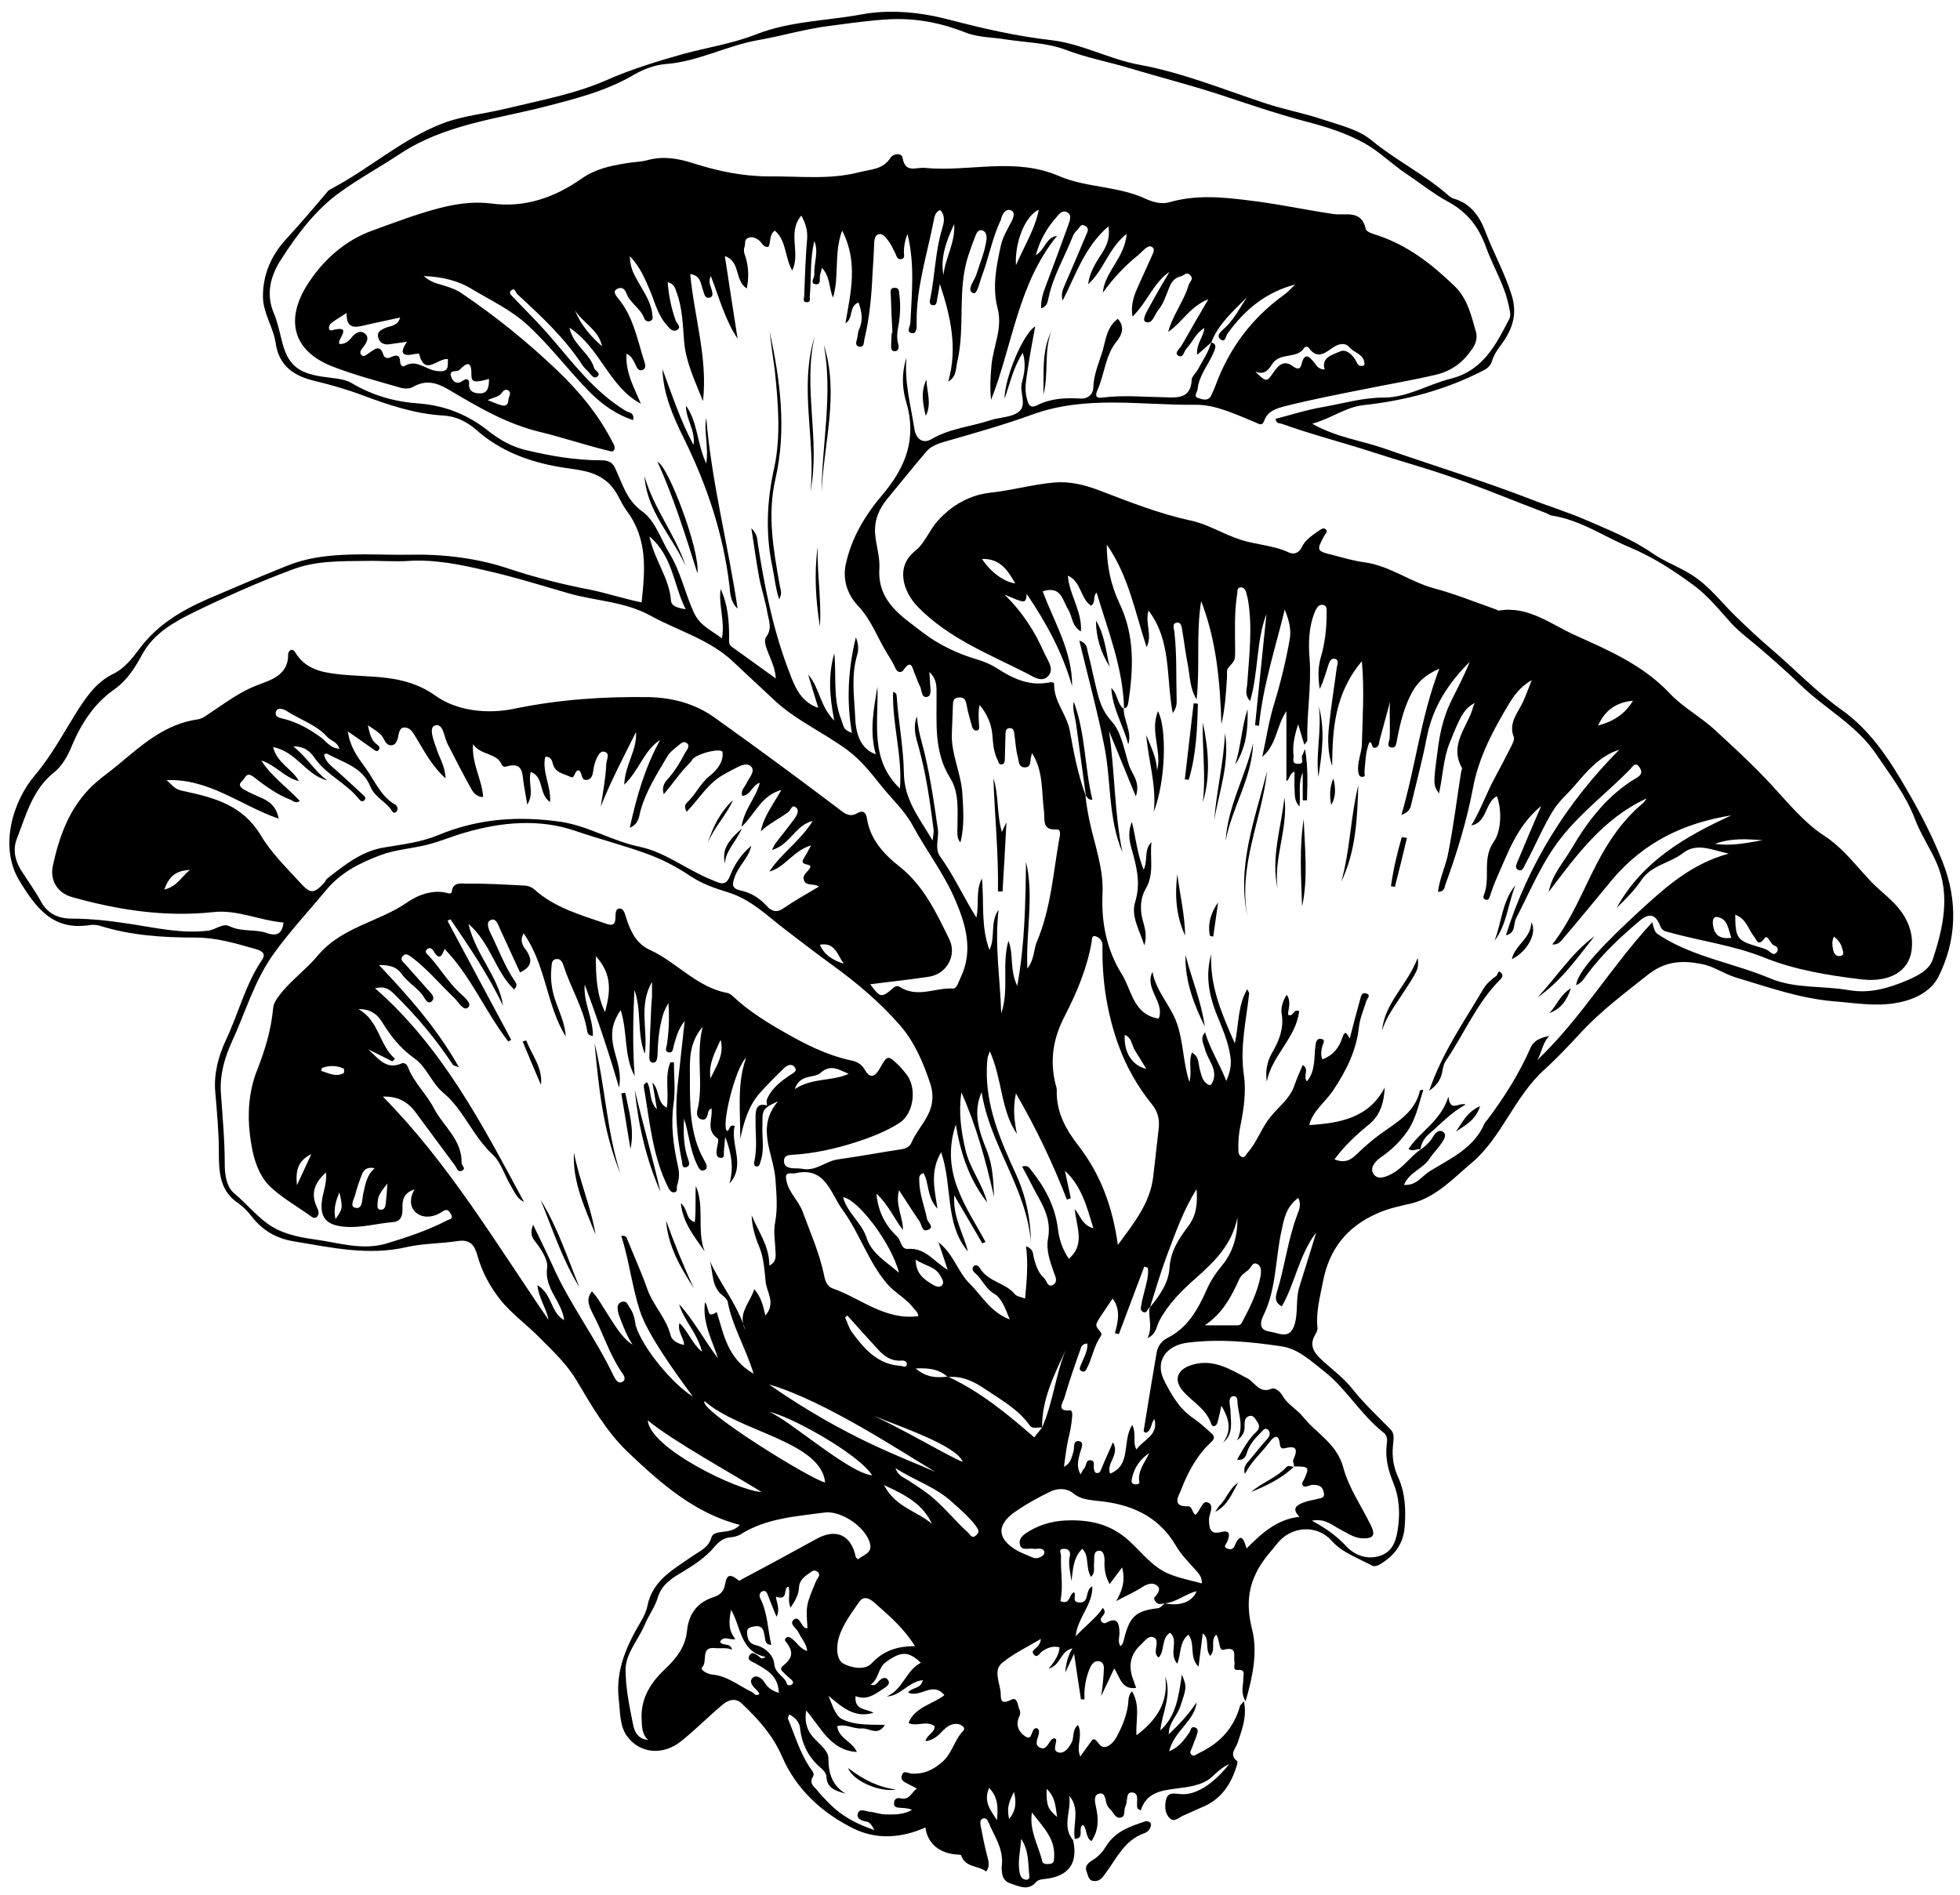 <?xml version="1.0" encoding="utf-8"?>
<!-- Generator: Adobe Illustrator 21.1.0, SVG Export Plug-In . SVG Version: 6.00 Build 0)  -->
<svg version="1.1" id="Layer_1" xmlns="http://www.w3.org/2000/svg" xmlns:xlink="http://www.w3.org/1999/xlink" x="0px" y="0px"
	 viewBox="0 0 600 580.1" style="enable-background:new 0 0 600 580.1;" xml:space="preserve">
<g>
	<g>
		<path d="M227.9,405.1c0.1,0.6,0.4,1.3,0.7,2C228.4,406.4,228.2,405.7,227.9,405.1z"/>
		<path d="M594.7,263.9c-3-7.6-6.8-15-11-22.2c-5.3-9.2-11.1-18.1-19.8-24.3c-8-5.7-14.7-12.8-22.1-19.1c-3.3-2.8-6.6-5.9-9.8-9
			c-4.7-4.4-8.4-9.7-14.1-13.3c-3.9-2.5-8.2-4-12-6.6c-6.2-4.3-13.2-7.1-20.1-10.1c-5.7-2.5-11.7-4.3-17.5-6.6
			c-14.8-5.7-29.9-10.3-44.8-15.5c-6.9-2.4-14.4-3.3-21.8-7.5c5.9-1.6,10.2-5.1,15.8-5.7c12.9-1.4,25.2-4.7,36.8-10.7
			c1.1-0.6,2.1-1.5,2.4-2.7c0.7-2.4,2.3-4.3,3.7-6.3c2.8-4.2,4-8.5,2.4-13.8c-2.1-6.9-5.7-13.2-8.2-19.9c-1.7-4.4-4.5-8.4-9.6-9.8
			c-0.5-0.1-1-0.5-1.4-0.8c-7.3-6.5-16.3-10.9-23.8-17.1c-4-3.3-9.7-4.6-14.8-6.3c-5.9-2-12.1-3.1-18-5.1
			c-12.7-4.2-25.1-9.3-38.3-11.7c-9.2-1.7-17.5-6.4-26.8-7.5c-10.6-1.2-21.1-3.6-31.4-6.3c-8.9-2.3-17.9-3.2-26.7-1.6
			c-10.7,2-21.8,2-32.3,6.1c-7.1,2.8-14.8,4-22.3,6c-8.1,2.3-16,4.7-23.7,8.1c-9.6,4.2-20.1,6.1-30.4,8.6
			c-6.5,1.6-13.3,2.2-19.4,4.5c-12.4,4.7-22.4,13.8-34.1,20c-0.5,0.3-1,0.5-1.3,0.9c-4.2,5-8.4,9.9-12.8,14.7
			c-4.5,4.9-7.1,10.9-7,17.7c0.1,5,3.2,9.2,3.9,14.1c1,6.9,5.6,10,11.9,11.5c5,1.2,9.9,2.6,14.7,4.4c8,3,16.1,5.7,24.7,6.2
			c3.9,0.2,7.2,1.9,10,4.3c7.4,6.6,16.3,9.9,25.9,11.5c5.2,0.9,10.4,0.9,14.7,4.9c2.7,2.5,3.5,5.7,5.5,8.4
			c6.5,8.6,5.7,18.2,4.6,28.1c-5.4-1.1-10.5-2.8-15.8-3.9c-8.4-1.6-16.6-3.7-24.8-6.4c-9.5-3.2-19.8-4.5-30.1-4.3
			c-4.6,0.1-9.3-0.1-13.9-0.1c-8.1,0-16.2,0.4-23.7,3.4c-8.3,3.3-16.4,6.8-24.6,10.3c-8.2,3.6-15.5,8-20.9,15.3
			c-2.1,2.8-4.5,5.9-7.8,7.5c-5.6,2.7-8.7,7.6-11.8,12.5c-3.9,6.3-7.4,12.8-12.3,18.6c-6.6,7.7-11.2,21.8-4.7,32.4
			c5,8.2,10.2,15.2,21.3,13.5c1.1-0.2,2.2-0.1,3.3,0.2c9.6,3,19.4,3.6,29.3,3.6c6.4,0,12.3,1.8,18.3,3.5c0.9,0.3,3.6,0.9,2.1,3.2
			c-5.2,7.6-7.3,16.6-11.2,24.8c-2.3,4.9-3.7,10.4-3.2,15.8c0.5,6.1,1.1,12.2,1.1,18.3c0,5.6,0.1,11.6,5.5,15.4
			c1.7,1.2,3.1,2.5,4.4,4.2c3.3,4.3,7.5,6.9,13.1,7.8c11.5,1.9,22.9,4.5,34.7,1.7c5-1.1,10.3-1,15.4-1.8c4-0.6,5.2,1.4,6.1,4.6
			c1.4,4.9,3.7,9.2,6.9,13.3c3.7,4.6,8.5,7.9,12.5,12.1c3.9,3.9,7.9,7.7,10.8,12.5c4.6,7.8,9.3,15.9,15.8,22.1
			c9.9,9.4,20.3,18.7,34.3,22.3c-1.5,1.6-3.3,1.9-5.2,2.1c-1.3,0.2-3.1,0.3-3.5,1.7c-0.9,3.2-3.6,4.2-5.9,5.8
			c-5.7,4-12.1,7.3-13.7,15.1c-0.3,1.6-1,3.1-1.8,4.5c-4.4,7.4-8,15-7,24.1c0.5,3.9,0.2,8,2.5,11.3c3.9,5.4,11,6.1,16.6,1.6
			c4.4-3.5,8.3-7.5,12.6-11.1c1.7-1.5,4-2.3,5.9-0.5c5,4.7,9.6,9.8,12.4,16.3c4.4,10.1,12.2,17.2,21.8,22c7.1,3.5,14.7,3,22.1-0.3
			c0.6,4.9,4.3,8,9.8,8.3c0.4,0,1,0.1,1.1,0.2c1.3,3.9,5.3,3.1,7.7,5c1.2-1.7,0.7-3.2,0.3-4.8c-0.8-3-1.4-6.1-2-9.2
			c-0.1-0.7-0.3-1.8,0.6-2.2c1-0.4,1.5,0.4,1.8,1.1c1.7,4.2,4.6,8,4.1,13.1c-0.2,2.1,0,4.8,2.5,5.6c2.6,0.8,5.4,2.5,7.9-0.3
			c0.7-0.8,1.6-0.9,2.5-1c7.5-0.7,10.5-4.8,8.9-11.9c-3.6-4.3-0.4-9.1-1.2-13.6c3.5,4,1,8.8,1.7,13.2c3.2-0.1,0.8-3.3,2.5-4.3
			c1.4,1.3,0.7,3.8,2.6,5c2.3-3.3,2.2-6.9,1.4-10.5c-0.3-1.4-0.8-3.5,0.8-4c2-0.6,2,1.5,2.4,2.9c0.2,0.7,0.7,1.5,1.3,2
			c0.9,0.9,1.5,2.7,3,2.4c1.7-0.3,0.9-2.3,1.5-3.4c0.8-1.5,0-4.5,2.1-4.3c2.4,0.2,1.1,3.1,1.6,4.8c0,0.2,0.4,0.3,1,0.7
			c1.7-5.4,6.1-6.1,10.9-6.7c3.7-0.5,7.8-0.9,10.7-3.4c1.6-1.4,2.9-2.9,5.5-4.1c-5,6.3-10.4,9.6-14.8,9.2c-1.8-0.1-3.8-0.8-4.5,1.5
			c-0.5,1.9-0.5,4.3,1,5.8c1.5,1.6,3-0.3,4.4-0.8c1.9-0.8,3.7-1.7,5.6-2.5c5.4-2.2,8.5-6.4,10.3-11.8c0.3-0.8,0.7-2.1,0.4-2.3
			c-2.6-2.1-0.4-3.8,0.2-5.7c1.2-3.8,2.9-7.7,1.9-12.6c-0.8,0.9-1.1,1.1-1.2,1.4c-1.9,6.9-6.3,11.5-12.7,14.5
			c-0.7,0.3-1.3,1.1-2.1,0.5c-0.9-0.7-0.1-1.5,0.1-2.2c0.4-1.2,0.9-2.3,1.3-3.4c0.3-1,1-2.3-0.4-2.8c-1.3-0.5-1.3,1-1.8,1.7
			c-1.5,2-2.8,4.2-6.1,5.6c1.5-6.3,7.8-9.2,8.4-15c-2.4,3.7-5.4,6.8-8.5,9.8c-0.1-3.4,2.5-5.6,3.5-8.5c1.9-5.7,2.1-5.9,0.5-9.8
			c-1,6.8-1.8,12.8-6.6,17.1c0.6-5.6,3.6-10.7,1.5-16.5c1.1,7.9-2.7,13.4-8.8,18c-0.3-4.6,1.3-9.1-1.4-13.5c-1.3,1.6-1,3-1.2,4.3
			c-0.5,3.5-1.9,6.8-3.6,9.9c-1,1.8-3.6,4.3-5.3,1.9c-1.7-2.4-2-1.2-2.9,0c-0.9,1.2-1.8,2.5-2.8,3.9c-1.4-3.2,0.9-6.5-0.7-9.7
			c-1.9,1.7-1.1,3.7-1.9,5.3c-0.9,1.7-2.1,3.4-3.8,3.2c-2.4-0.4-0.8-2.6-1-4c0-0.2-0.4-0.3-0.6-0.4c-0.2,0.1-0.5,0.2-0.7,0.3
			c-1.1,1.1-1.7,3.5-3.6,2.6c-2-0.9-0.6-2.8-0.4-4.3c0.1-0.6,0.2-1.4-0.7-1.7c-1.9,0-1,4.2-3.5,2.5c-1.9-1.3-3-3.4-1.8-6
			c0.3-0.6,0.4-1.4,0.2-1.9c-0.7-1.3-0.6-4.3-2.6-3.3c-3.8,1.9-3.1-0.7-3.3-2.5c-0.4-2.9-2.1-6.5,0.3-8.6c3.5-3,7.9-5,12-7.5
			c0,1-0.4,1.5-0.8,2.1c-0.5,0.8-2.3,1.4-1.4,2.6c1.1,1.4,1.9-0.4,2.6-0.9c1.7-1.1,3.3-1.8,5.4-1.2c-0.3,2.3-1.4,4.2-3.4,6.5
			c3.8-1,3.5-5.4,7.3-6.2c-1.4,2.3-1.9,4.2-2.2,7.4c1.1-2.4,1.8-3.7,2.7-5.8c0.8,5.3,1.4,9.6,2.1,14c0.4,0,0.7,0,1.1,0
			c-0.2-3.5,0.4-6.8,1.8-9.9c0.6-1.2,1.5-2.1,2.9-1.7c1.2,0.4,1.3,1.6,1.2,2.7c-0.1,2.6-0.4,5.3-0.8,7.9c1.3-2.7,2.5-5.4,4-8.5
			c1.8,2.9,2.3,6.6,6.7,6c-0.4-1.1-0.8-2.2-1.2-3.4c-1.2-3.9-0.3-7.2,2.7-9.9c1.1-1,2.4-3,4-2.1c1.4,0.7,0.5,2.7,0.5,4.2
			c0,0.7,0.1,1.3,0.9,1.9c2-2.2,0.7-5.9,3.5-7.6c2.8,2.5-0.6,6.3,2.2,9.5c1.2-3.2,0.6-6.7,3.4-8.9c2.2,2.8,0.1,6.8,3.1,9.8
			c0.5-3.8,0.9-7,1.3-10.2c2.3,1.7,0.5,4.8,2.3,6.9c1.8-2.1-0.1-4.7,1.8-6.5c1.2,1.5,0.7,5.1,2.3,4.6c4.4-1.1,2.9,1.9,3.3,3.7
			c0.2,0.9-0.7,2.6,1,2.5c2.5-0.2,1.7,1.4,1.7,2.6c0.1,2-1,4.1,0.7,7c2.3-7.9,3.7-15.3,2-22c-2-7.9-1.2-14.3,3.3-20.8
			c1.3-1.9,2.9-3.6,4.3-5.4c4.2-5.4,12.1-6.1,16.7-1c3.4,3.8,8.1,5.3,12.3,7.6c0.7,0.4,1.5,0.2,2.3-0.2c4.5-2.6,7.4-6.2,7.8-11.6
			c0.4-5.2,0.2-10.4-2-15.2c-1.4-3.1-1.9-6.1-1.6-9.5c0.1-1.7,0.7-3.7-0.7-5.1c-3.9-4-8-7.8-11.6-12.3c-2.8-3.6-6.6-6.3-10-9.5
			c-2.2-2.1-3.2-4.4-1.5-7.2c0.4-0.7,0.8-1.4,0.7-2.2c-0.5-4.8,0.8-9.4,1.7-14.1c1.9-9.9,7.3-16.8,16.7-20.9c3.4-1.5,6.8-2.2,10.3-3
			c7.7-1.9,13.1-7.9,18.6-12.5c9.1-7.7,13-20.2,22.2-28.5c4-3.6,7.8-7.7,11.5-11.7c6-6.4,13.1-11.7,20-17.2
			c5.4-4.3,10.5-4.6,16.6-3.4c3.8,0.7,6.8,3,10.4,4.1c9.8,2.9,19.4,6.4,29.9,7.3c6.5,0.5,13,1.7,19.4,0.5c5.2-0.9,10.3-3.3,12.7-7.8
			C599,288,599.4,275.8,594.7,263.9z M320.4,547.6c2.8,2.6,2.7,5.6,3.2,8.6C320.7,553.7,320.3,552.6,320.4,547.6z M315.9,554.8
			c3.1,4.2,7.1,7.8,6.8,13.4c-0.1,0.9,0.2,2-1,2.3c-0.9,0.2-2.4,0.2-2.6-0.6C317.9,564.9,315,560.3,315.9,554.8z M312.6,562.9
			c2.4,3.5,2.1,7.6,2.5,11.5c0.1,0.6-0.4,1.1-1,1c-1.1-0.1-1.7-0.9-1.9-1.9C311.4,570,312.4,566.5,312.6,562.9z M310.4,548.5
			c0.7,2.8,0.8,5.6-1.5,8.3C308.3,553.7,308.5,552.3,310.4,548.5z M70.2,283.5c-2.1-1-4.3,1.2-6.6,1.4c-7.7,0.9-15.1-0.7-22.6-1.9
			c-6.3-1-12.7-1.8-19.1-1.8c-3.9,0-7.3-1.4-9.4-5.3c-1.8-3.3-4.1-6.4-6.1-9.6c-1.8-2.9-2.5-6.2-1.3-9.4c2.9-7.4,4.8-15.2,11.5-20.5
			c2.4-1.9,4.2-5.1,5.4-8.1c2.9-6.9,6.9-13,12.9-17.2c4.1-2.9,6.5-6.8,8.7-10.9c3.6-6.5,9.9-9.9,16-12.9c9.9-4.8,20-9.3,30.3-13.1
			c7-2.6,14.7-2.4,22.2-2.5c4.4-0.1,8.7,0.3,13.1,0c8.1-0.5,16.1,1.2,23.8,3c8.4,1.9,16.7,4.5,25,6.9c8.3,2.4,17.2,2.5,25,6.8
			c8.7,4.8,18.6,7.4,25.9,14.6c4,3.8,8.1,7.5,12.1,11.3c6.6,6.2,15.1,9.9,22.4,15.3c4.2,3.1,7.3,7.1,10.5,11.1c3.2,4,7,7.4,9.5,12
			c4.1,7.6,9.5,14.6,12.9,22.5c3.3,7.6,5.8,15.8,1.7,24.2c-0.6,1.2-1.1,3.3-2.3,3.2c-5.1-0.3-10.1,2.6-15.2,0.1
			c-0.9-0.4-1.7-1.4-2.9-0.4c-3.8,3.3-4.1,3.2-7.2-1c6.1-0.8,12-1.4,17.9-2.3c5.5-0.8,8.7-6.5,6.3-11.5c-4-8.1-7.7-16.2-15.2-22.2
			c-4.6-3.6-9-8.2-10-14.7c-0.3-2-1.3-2.7-3.1-1.6c-1.7,1-3.2,0.4-4.5-0.6c-5.7-4.3-11.4-8.6-17.1-12.8
			c-7.3-5.4-14.6-10.7-21.9-15.9c-6-4.3-12.8-6.1-20.1-6.3c-13.8-0.2-27.4,0.7-41,3.5c-8.4,1.8-17.8,0.8-24.5-4
			c-9.7-6.9-20.2-5.3-30.4-6.6c-5.1-0.6-9.5-1.9-12.3-6.4c-0.4-0.6-0.8-1.2-1.5-0.9c-0.4,0.1-0.8,0.8-0.8,1.2c0.2,6.5-5.4,8-9.6,9.6
			c-5.4,2.1-9.8,5.5-14.5,8.6c-1.2,0.8-2.2,1.6-3.5,1.8c-10,1.4-17,7.7-24.3,13.8c-3,2.5-6.2,4.6-9,7.5c-6.4,6.7-9.2,14.8-11.1,23.4
			c-1,4.5,1.3,8.4,5.8,9.7c14.2,4,28.6,6.2,43.4,4.6c7.3-0.8,14.1,2.6,21.4,3.2c-0.4,3.2-1.8,4.3-4.9,3.3
			C78.3,284.3,74.1,285.4,70.2,283.5z M198.8,164.2c7.2,6.1,7.3,14.7,11.1,22.3c-2.4-0.4-4.4-0.9-4.5-2.7
			C204.9,177,200.4,171.6,198.8,164.2z M302.1,352.2c-2.3-5.7-4.4-11.5-1.6-17.9c2.5,16.2,13.7,29.3,15.1,46
			c-0.1-7.4-1.6-14.4-4.7-21.1c-4.7-10.3-9.2-20.7-8.8-32.3c0-1,0.1-1.9,0.2-2.9c0-0.4,0.2-0.7,0.7-2.2c3.9,8.7,3.3,18,8.3,25.3
			c-0.8-4-1.3-7.9-0.3-12.4c6.2,10.7,11.3,21.4,15.6,32.5c0.4-0.1,0.8-0.3,1.2-0.4c-0.6-2.8-1.2-5.6-1.8-8.4
			c5.1,4.7,6.7,10.9,8.7,17.6c-3.4-1-3.9-3.7-5.7-5.9c0.5,5.4,3.3,10.9-1.8,15.2c-1.9-2.7-3-5.9-3.4-9.5c-0.9-6.8-4.1-12.6-8.3-17.8
			c-0.5-0.6-0.9-1.4-2.6-0.9c1.8,3.3,3.4,6.6,5.2,9.8c2.2,3.9,3.6,7.7,2.7,12.4c-0.6,3.3,0.6,6.7,1.7,9.9c0.5,1.4,1.5,3.1-0.1,4.1
			c-1.8,1-1.9-1.3-2.8-2.1c-1.9-1.7-2.6-4.1-3.2-6.5c-0.2-1.1-0.1-2.4-2.3-3.2c0.7,5.5,0.2,10.6-0.3,16c-1.2-0.5-2.5-0.6-3.1-1.3
			c-2.9-3.6-8.3-3.8-10.7-8c-0.4-0.6-1.3-1.4-2-0.5c-0.7,0.8,0.1,1.7,0.6,2.1c2.1,1.8,3,4.6,5.7,6.2c2.3,1.3,3.4,4.4,4.8,7.9
			c-6-2.3-8.6-7.4-12.2-10.9c-3.7-3.6-5-9.2-9.6-12.7c0.9,2.7,1.8,5.3,2.8,8.4c-4.1-2.4-6.8-6.8-12.1-6.4c-2.2,0.2-2.1-2.5-3.3-3.7
			c-3.6-3.4-5.9-7.6-6.4-13.2c3.6,3.3,5.4,7.6,8.1,11.1c0.1-3.9-2.4-7.4-1.2-12.2c2.4,3.7,4.3,6.7,6.3,9.6c0.7,1,0.7,3.3,2.5,2.6
			c2.2-0.8,0.1-2.2-0.2-3.3c-0.8-4-2.4-7.8-2.4-11.9c0-0.8-0.2-1.7,1.3-2.2c1.8,3,0.9,7.3,4.3,10.9c-1-6.2-2.3-11.5,1.1-17.3
			c3.6,10.5,1,21.8,8.2,30.4c-1.3-5.4-4.6-10.3-4.2-17.2c3.2,5.4,5.9,10.1,8.6,14.7c0.3-0.1,0.7-0.3,1-0.4c-5.9-10.9-14-21.2-9.1-36
			c1.5,9.4,4.4,17.2,9.6,23.9c-1.4-5.6-5.2-10.2-6.6-15.9c-1.4-5.9-2.2-11.7-1.3-17.8c4.6,10.3,7.5,21,10,32
			C304.1,361.5,303.9,356.8,302.1,352.2z M352.6,338c1.9,2.3,2.4,4.7,2.1,7.5c-0.6,5-1.1,10-1.7,14.9c-1,8-5.9,14-10.8,20.7
			c-1.6-11.7-5.3-21.6-12-30.3c-3.9-5-6.9-10.4-6.7-17c0-0.5-0.1-1.1-0.3-1.6c-1.9-7.4-0.9-14.2,2.7-21.1c3.7-7.2,6.9-14.7,8.3-22.9
			c0.1-0.7,0-2,1.2-1.6c1.2,0.4,2.1,1.4,2.1,2.8c-0.2,10.7,1.4,21.1,5.1,31.1C344.9,326.7,348.3,332.7,352.6,338z M344.3,316.8
			c2.2,0.8,2.1,3.1,3.1,4.7c1.1,1.7,2.1,3.4,3.5,5.7C346.4,326.1,344,322,344.3,316.8z M351.3,409.6c2.8-1.3,2.7-3.7,3.6-5.3
			c2.7-5.1,6.8-9.2,11-12.9c5.9-5.2,11.3-10.5,12.9-18.7c0.1,5.5-1.3,10.6-4.8,14.8c-1.9,2.3-3.5,4.7-4.7,7.5
			c-2.6,5.8-5.7,11.4-11.8,14.5c-1.8,0.9-3,2.4-3.4,4.4c-1.4,8-2.7,16.1-4,24.1c0,0.2,0.3,0.4,0.6,0.6c2-0.7,1.5-3,2.7-4.2
			c1.3,5-3.3,6.2-5.5,9.3c-1.3-2.3,0.1-4.7-1.3-7.5c-3.2,4.9-0.1,12.3-6.8,14.9c-1.2-3.3,3.1-5.8,0.9-9.6c-1.4,3.2-2.6,5.8-3.7,8.5
			c-0.2,0.5-0.5,1-1.2,0.9c-0.7,0-0.7-0.6-0.9-1.1c-0.3-1,0.5-2.6-1-2.8c-1.7-0.2-1.2,1.8-2.1,2.6c-0.3,0.3-0.5,0.8-1,1.7
			c-1.4-2.4-0.7-4.5-0.2-6.5c0.3-1.2,1.4-3.2-0.1-3.6c-2.2-0.5-1.5,2-1.9,3.2c-0.6,1.6-0.6,3.4-2.9,4.6c0.4-2.8,0.7-5.6,1.3-8.4
			c0.6-2.3,1-4.5,1.2-6.8c0.1-0.8,0.1-2.2-0.7-2.1c-4.3,0.5-2-2.7-1.7-3.7c1.5-5.2,3.3-10.3,5.1-15.4c0.2-0.6,0.8-1.4,2-1.3
			c0.1,2.4-1.2,4.4-2,6.5c-0.3,0.7-0.8,1.6,0.4,2c0.9,0.3,1.2-0.5,1.5-1.1c1.6-3.1,2.1-6.8,4.2-9.7c0.2-0.3,0.2-0.9,0-1.1
			c-1.8-2.2-1.8-2.2-0.3-4.6c1.3-2,2.7-4,3.9-5.8c2.5,3.3,1.7,7,0.7,10.6c0.4,0.1,0.8,0.2,1.2,0.3c2.6-6.9,5.2-13.8,7.8-20.7
			c0.4,0.1,0.8,0.3,1.1,0.4c0.3,2.5-0.5,4.9-1.1,7.3c-0.3,1.3-0.7,2.6-0.9,4c-0.1,0.7-0.5,1.7,0.5,2.2c1.3,0.6,1.3-1,2-1.3
			c0,0,0-0.1,0-0.1c0.1-0.1,0.1-0.1,0.2-0.2c1.6-5.1,3.1-10.2,4.9-15.1c2.7-7.1,5.2-14.4,9.3-20.9c0.3,4,0.1,7.8-2.5,11.3
			c-2.9,3.8-5.5,7.7-5.8,13c-0.3,4.4-3,8.3-5.9,11.8c0,0.1-0.1,0.2-0.1,0.3c0,0-0.1,0-0.1,0.1C351.5,403.3,352.9,406.3,351.3,409.6z
			 M379.3,391.7c0.5-1.2,1.7-2.1,2.8-2.9c0.9-0.7,1.3-2.6,2.7-1.9c1.4,0.6,1.3,2.3,1.1,3.7c-1,5.1-3.3,9.7-5.7,14.2
			c-0.5,1-1.2,0.9-2,0.9c-2.9,0-5.9,0-9.4,0C374.2,402.1,376.9,397,379.3,391.7z M348.8,453.8c0.1,0.5-1.1,0.7-1.7,0.5
			c-0.9-0.3-0.7-1-0.6-1.7c0.7-3.3,2.4-5.8,5.3-7.8C350.5,447.7,348.1,450.3,348.8,453.8z M215.7,428.9
			c10.5,9.4,35.6,12.3,36.9,24.9C248.4,453,213.5,431.4,215.7,428.9z M235.4,432.2c5.7,0.9,27.1,12.5,31.6,19.4
			C260,451.1,240.8,434,235.4,432.2z M270.6,454.6c6.6,3,11.9,5.8,14.7,11.9C280.9,462.6,274.2,461.5,270.6,454.6z M280.1,503.9
			c-5.4,0-9.7,1.4-13.3,5.3c-2.2,2.3-6.6,1.2-8.7,0c-2.1-1.2-2.2-5.3-1.2-8.3c1.3-3.9,3.8-7.2,6.1-10.5c1.5-2.3,3.6-0.8,4.9,0.4
			C272.2,494.6,276.6,498.3,280.1,503.9z M235.4,423.8c17.1,4.9,41.3,21.1,51,26.8C276.7,446.2,259.6,440.6,235.4,423.8z
			 M258.7,403.3c0.2-0.2,0.5-0.4,0.7-0.6c3.1,3.5,6.2,6.9,9.4,10.4c1.9,2.1,4.1,3.6,7,3.4c1-0.1,1.8,0.2,1.8,1
			c0,1.3-1.2,0.7-1.9,0.6c-6.8-0.4-10.9-4.9-14.6-9.9C260,406.9,259.5,405,258.7,403.3z M267.5,433.4c6.8,2.9,25.4,9,27.2,14.1
			C290.2,445.7,278.1,438.4,267.5,433.4z M254.9,394.4c-1.7-0.6-2.3-2.3-2.6-3.9c-1.4-6.8-4.2-13.1-6.6-19.6
			c-1.2-3.3-4.1-5.7-4.9-9.2c-0.5-2.2-0.1-2.7,2-2.5c0.1,0,0.3,0,0.4,0c9.5-2.3,10.9,5.9,14.7,11.1c5.2,7.1,7.8,15.7,13.5,22.5
			c2.4,2.9,6,4.6,8.3,7.7c0.6,0.7,1.4,1.3,1.4,2.4C270.8,404.2,263.5,397.4,254.9,394.4z M258.1,366.5c4.4,0.5,14.8,14,17.1,23.1
			c-4.3-3.7-8.4-5.9-10-10.9C263.7,374.2,259.3,371.2,258.1,366.5z M280.3,385.6c2.9,1.9,6.1,2.1,7.6,5c0.5,0.9,1.3,2,0.4,2.9
			c-0.7,0.7-1.8,0.3-2.7-0.2C283.1,391.7,280.4,390.2,280.3,385.6z M258.3,295c-3.1-1-5.9-2.5-7.3-5.8
			C255.7,288.3,256.4,292.5,258.3,295z M223.6,267.8c-1.4,3.9-3.3,2.5-5.8,1.5c-7.5-3-14-8.4-22-10.1c-8.3-1.7-15.6-6.3-23.9-7.6
			c-13-1.9-25.5-1.1-37.9,4.1c-5.1,2.1-10.8,2.8-16.3,3.7c-7,1.1-12.2,5.4-17.5,9.5c-0.4,0.3-0.6,0.9-0.9,1.3
			c-3.4,3.6-4.3,3.4-7.6-0.2c-4.2-4.6-8.8-9.1-11.8-14.2c-5.5-9.2-13.9-11.5-23-13.5c-3-0.6-3-0.7-5.9-3.5
			c13.1-0.5,22.7,7.8,34.3,11.8c-0.7-3.8-2.9-5.4-5.6-6.5c-1.6-0.7-3.2-1.4-4.8-2.3c-1.2-0.6-2.2-1.6-0.7-2.8
			c0.9-0.8,1.2-2.9,3.4-1.2c3.5,2.7,7.1,5.4,11.3,7c0.8,0.3,1.5,1.3,2.9,0.4c-3.9-4.2-8.7-7.5-11.8-12.4c4.3,1.3,7,5.2,11.5,6.3
			c-2-3.7-6.7-5.5-7.9-10.4c7.1,1.3,10.1,8.6,16.6,10.2c-3.9-2.8-6.2-7.1-10.4-10.4c3.4-0.1,5.2,1.6,6.5,3.5
			c3.6,5.2,9.7,7.7,13.6,12.6c0.4,0.5,1,1.1,1.7,0.3c0.6-0.8-0.1-1.2-0.6-1.7c-3-2.8-5.9-5.5-9-8.2c-1.4-1.2-2.5-2.3-2.8-4.1
			c0.4-0.1,0.7-0.3,0.9-0.2c4.9,2.7,10.9,4.1,13.3,10.1c1.3,3.3,4.9,4.6,6.7,7.6c0.3,0.5,1,0.5,1.4-0.1c0.5-0.9,0-1.8-0.7-2.1
			c-4.5-2.7-6.3-7.7-9.3-11.7c-2.2-2.9-4.4-6.1-5-10.6c2.9,2,5.3,3.7,7.7,5.4c0.6,0.4,1.1,1,1.7,0.3c0.6-0.7,0.1-1.3-0.5-1.7
			c-1.8-1.3-2.2-3.3-2.8-5.9c2.1,1.5,4,2.3,5,4.4c0.4,0.9,1.2,2,2.5,1.7c1-0.2,1.4-1.2,1.7-2.2c0.3-1.3,0.4-3.2,2-3.2
			c1.9,0,2.7,1.7,3.7,3.3c2.4,4,4.6,8.3,8.9,12.3c-0.2-4-1.9-6.3-2.7-8.9c-0.8-2.4-2.6-6.6-0.6-7.3c2.6-0.9,2.8,3.4,3.9,5.6
			c2.4,4.7,4.8,9.4,7.4,14c0.6,1.1,1.6,2.2,3.5,2.3c-0.3-5.4-3.5-10-3.1-16.2c2.5,3.6,7.4,2.5,8.9,6.5c0.1,0.2,0.8,0.5,1.1,0.4
			c5.7-1.8,5,2.5,5.6,5.7c0.3,1.7,0.6,3.4,1,5.9c2.3-3.6,0.1-6.9,1.1-10c4.2,1.6,2.3,6.8,5.9,9.2c0.3-5-2.5-9.2-1.5-13.8
			c1.5-0.2,2,0.8,2.3,1.9c0.6,3,3.4,3.2,5.4,4.2c1.5,0.8,1.1-2,2.6-2c1.2,0.7,0.5,3.4,2.7,2.9c1.5-0.4,1.6-2,1.8-3.4
			c0.1-0.7,0.3-1.3,0.5-2c0.5-1.4,1.4-3.5,2.7-3.2c2.1,0.4,0.7,2.5,0.7,3.8c-0.2,4.3-1,8.6-1.7,13c3.1-7.8,7-15.2,10.8-22.8
			c0.4,5.5-3.4,10-3.6,16.1c4.6-4.4,6-10.5,11-13.7c-4.6,8.3-7.2,17.2-9.3,26.9c2.7-1.2,2.8-3.3,3.2-4.9c1.6-6.1,5-11.4,8.2-16.8
			c0.7-1.3,2-2.3,3.1-3.2c0.9-0.7,2-2,3.1-0.9c0.9,0.9-0.2,2-0.7,2.9c-1.5,2.9-3.2,5.7-5.4,8.1c-1.1,1.2-1.7,2.6-1.1,4.5
			c2.8-3.2,5.1-6.8,8.1-9.7c0.4-0.3,0.5-0.9,0.9-1.2c2.2-1.9,8.9-3.3,9-1.9c0.3,2.9-1.6,5.3-3.8,7.1c-3,2.3-4.4,5.8-7.1,8.3
			c-0.8,0.7-0.7,1.7-0.1,2.8c3.9-4,6.7-9.1,11.9-11.7c0.6-0.3,1.2-0.7,1.8-1c1.9-0.9,4.4-2.7,6-1.2c1.5,1.5-0.7,3.6-1.5,5.4
			c-0.5,1.1-1.7,1.9-1.2,3.6c2.6,0,2.9-3.2,5.4-4c-1.2,4.7-4.8,8.1-5.6,13.5c4.2-3.9,5.9-9.5,12.2-11.3c-2.6,4.6-5.4,8.1-6.3,12.7
			c2.5-2.4,5.6-3.8,8.4-5.9c0.8-0.6,1.1-2.5,2.4-1.4c1.1,0.9,0.2,2.4-0.4,3.3c-1.8,2.5-3.8,4.9-5.7,7.4c-0.4,0.5-0.7,1.1-1.3,2.3
			c5.6-1.6,7.1-7.6,12.5-8.9c-3.7,6-9.5,9.8-13.3,15.5c4.9-1.3,7.4-6.5,12.8-8c-0.9,1.6-1.5,2.8-2.2,3.9c-1.7,2.6,2.7,1.4,1.9,2.9
			c-0.6,1.3-2.5,2.1-1.9,3.8c0.6,2,3.1,0.9,4.6,2c-3.9,2.3-7.6,4.4-11.1,6.8c-2.3,1.5-3.8,0.3-5-1c-2.2-2.4-4.9-4-7.9-4.6
			c-2.9-0.7-2.5-2-1.8-4.1c1.2-3.5,4.3-5.9,5.1-9.6C227,261.4,224.9,264.5,223.6,267.8z M58.1,266.3c-2.7,2.3-4,5.1-7.8,6
			C51.7,268.4,53.7,266.5,58.1,266.3z M84.5,217.8c0.6-1.6,2.8-0.5,3.5,0c4.1,2.6,8.9,4.1,12.2,7.8c1.1,1.2,3,1.4,3.7,3.6
			c-2.9-0.2-4-2.3-5.7-3.5c-3.4-2.5-7-4.5-11.1-5.6C85.9,219.8,83.9,219.6,84.5,217.8z M136.6,373.7c-5.8,3-11.9,5-18.1,6.9
			c-7.6,2.3-14.8-0.2-22.2-1.2c-5.1-0.7-10.3-1.8-14.5-4.9c-3.7-2.7-6.6-6.3-10.1-9.2c-2.4-2-2.9-5.8-2.9-9c0-7.4-0.7-14.7-1.2-22
			c-0.3-5.3,1.1-10.3,3.2-15c4.3-9.2,7-19.1,13.1-27.5c4.9-6.8,10.6-12.9,16-19.4c4.5-5.4,10.4-8.3,16.5-10.6
			c4.4-1.7,9.5-2,14.3-3.2c4.1-1,7.9-2.7,11.9-3.8c11-3.2,22.6-4.2,33.4-0.5c7.3,2.5,14.7,4.4,21.9,7c4.7,1.7,9.2,4,13.3,6.8
			c3.6,2.4,7.6,3.8,11.5,5c7.3,2.2,12.3,7.4,18,11.7c4.7,3.6,9.4,7.2,14.2,10.7c7.6,5.5,14.8,11.6,20.9,18.7
			c4.2,4.9,6.9,11.2,9,17.6c1.4,4.4,0.4,8-1.9,11.5c-1.3,2.1-2.8,4-3.8,6.3c-0.5,1.3-1.6,2-3.2,2.2c-6.5,1-12.9,2.2-19.4,3.1
			c-3.7,0.5-6.7,3.7-10.8,2.9c-1.1-0.2-2.2-0.1-3.3-0.2c-1.3-0.2-2.4-0.6-2.4-2.2c0-1.8,1.4-1.8,2.6-1.9c6.6-0.4,12.9-1.8,19.2-3.8
			c4.7-1.5,9.4-3.3,13.6-6c4.5-3,5.4-11.1,1.8-15.2c-0.6-0.7-1.2-1.5-1.8-2.1c-3.6-3.5-3.7-3.6-6.1,0.7c-1.5,2.6-2.9,3.2-4.6,0.3
			c-1-1.7-2.5-2.5-4.2-2.8c-7.5-1.6-14.3-5.1-20.7-8.8c-5.3-3-10.7-6.4-15.3-10.7c-0.6-0.6-1.3-1.1-2.1-1.2
			c-9.2-1.8-15.3-9.4-23.4-13.1c-4.2-1.9-6-5.7-7.3-9.8c-0.4-1.2-0.7-2.8-1.9-2.9c-1.6,0-1.3,1.8-1.4,2.8c0,2.8-1.7,2.3-3.3,1.7
			c-7.6-2.6-15.4-4.8-21.6-10.4c-0.7-0.6-1.7-1-2.6-1.1c-6-0.3-12-0.7-17.9-0.6c-1.6,0-4.5-0.7-4.7,2.6c0,0.2-0.6,0.5-0.9,0.4
			c-4.8-1.5-9.7,0.6-12.7,2.7c-8.8,6.1-20.1,7.5-27.5,16.4c-3.5,4.2-8.3,7.6-11.7,12.1c-0.9,1.2-1.8,2.5-1.9,4
			c-0.6,6.6-2.5,12.8-4.9,18.9c-2.5,6.3-3,13.2-2.2,19.7c0.7,5.8,2.1,12.4,6.8,16.5c3.6,3.2,8,5.7,12,8.6c0.5,0.4,1.4,0.6,1.8,0
			c0.8-1,0.3-2-0.2-3.1c-1.8-4-0.6-7.3,2.9-10.4c0.3,3.2-0.8,5.7-1.2,8.3c-0.8,5.4,1.2,7.8,6.7,8.3c5.1,0.5,10-1,15-1.4
			c1.8-0.1,2.9-1.2,2.9-3.6c0-2.2-0.3-5.2,3.7-6.4c-1.9,3.3-1.2,6.1,1,7.5c2.1,1.4,5.2,0.9,7.3-0.6c1.6-1.1,2.1-0.6,2.8,0.6
			C139,373.2,137.5,373.2,136.6,373.7z M243.3,333.4c1.6-4.8,5.9-3.2,7.9-5c3.2-2.8,5.6-0.9,8.6,0.3
			C254.6,331.1,248.7,329.8,243.3,333.4z M217.5,330.1c-0.7-4.4,1.4-8,3.1-11.8C221.8,322.8,219.3,326.3,217.5,330.1z M185.2,309.8
			c-2.5-5.3-2.8-10.6-2.8-17.1C187.6,298.4,186.8,303.9,185.2,309.8z M108.8,365.5c0.5-2,1.2-3.9,1.9-5.8c0.6-1.5,1.5-2.6,4-2.1
			c-2.7,2.4-2.9,5.4-3.6,8.3c-0.3,1.5-0.1,4.4-2.4,3.8C106.9,369.3,108.5,366.9,108.8,365.5z M98.3,327.8c0.2-0.7,0.2-0.9,0.3-0.9
			c2.2-0.8,4.4-0.8,6.6,0.2c0.2,0.1,0.2,1.3,0,1.4C102.8,329.8,100.6,328.5,98.3,327.8z M102.7,373.2c-0.7-3.2,0.1-5.5,1.2-8.2
			C105,369.8,104.9,370,102.7,373.2z M95.3,353.3c-1.4,3.1-2.7,5.8-4.4,9.5C90.4,358,91.4,355.2,95.3,353.3z M115.6,368.1
			c0-2.1,1.3-3.7,3-5.8c-0.2,2.6-0.3,4.3-0.5,6c-0.1,1-0.4,2.1-1.5,2C115.2,370.3,115.6,369,115.6,368.1z M192.7,400.2
			c-0.6-0.9-0.8-2.1-2.3-1.7c-1.6,0.5-1.4,1.9-1.2,3.1c0.2,1,2.9,8.2,4.5,10c-4.4-2.1-9.5-13.4-12.5-16.3c-2,2.4-0.8,4.7,0.4,7.1
			c3,5.7,4.9,12,8.6,17.5c0.5,0.7,1.8,2.3,0.3,3.1c-1.4,0.7-2.1-0.8-2.7-1.9c-5.5-11.6-13.4-21.9-18.6-33.6c-1.8-4-3.8-8-6-12.6
			c-1,2.5-0.4,3.9,0.6,5.1c1.9,2.4,4,5.7,3.7,8c-1,6.4,4.5,10.3,5.2,16.1c-4.2-2.3-3.6-8-8.2-10.7c0.5,4.3,2.8,7.1,3.4,10.6
			c-16.1-23.4-30.6-48-50.7-68.3c3.8-0.2,7.2,1.1,9.8,4.5c4.1,5.5,8.2,11.1,12.3,16.6c0.5,0.7,0.8,2.1,2,1.6c1.6-0.6,0-1.6,0-2.4
			c0.2-7.1-5.6-11.2-8.5-16.8c-2.3-4.4-6.1-7.8-7.9-12.5c-0.3-0.9-1.2-1.5-1.9-1.2c-4.9,2.2-7.3-1.7-10.3-4.3c2.5,1.2,5,2.5,7.4,3.7
			c0.3-0.3,0.5-0.5,0.8-0.8c-4.9-4.3-4.9-11.8-11.2-15.2c3.2-0.1,5.5,1.2,7.1,3.7c2.7,4.4,5.7,8.3,10.1,11.4
			c3.7,2.6,5.2,7.5,8.8,10.5c6.2,5.2,9,13.2,15,18.8c2.8,2.6,3.7,6.5,5.7,9.7c1.1,1.8,1.8,3.9,4,4.9c-12.7-23.5-24.9-47.3-45.6-65.4
			c2.8-0.6,4.1,0,6,1.9c6.7,6.6,12.7,13.7,17.8,21.5c0.2,0.3,0.6,0.3,1.9,0.8c-6.8-12-15.3-21.6-24.5-31.3c3.3,0,5.4,0.5,7.1,2.9
			c1.9,2.7,5.2,4.3,6.9,7.3c0.5,0.8,1.2,1.8,2.2,0.9c0.8-0.8,0.4-1.7-0.3-2.5c-2.6-2.9-5.2-5.9-7.8-8.8c-0.6-0.7-1.7-1.3-0.9-2.4
			c0.9-1.3,2-0.4,2.8,0.2c4.8,3.6,8.6,8.2,12.9,12.3c1.4,1.3,3,4.4,4.4,3.1c1.4-1.2-1.4-3.4-2.6-4.5c-3.6-3.4-6.1-7.7-9.4-11.3
			c-0.5-0.5-1.5-1.2-0.6-2c0.9-0.8,1.6-0.2,2.2,0.8c1.8,2.9,2.5,0.7,3.2-0.9c8.1,8.3,12.5,19.3,19.5,28.3c0.3-0.2,0.6-0.3,0.9-0.5
			c-6.5-12.1-13-24.3-19.5-36.4c0.3-0.2,0.6-0.4,0.9-0.5c5.8,8.5,11.6,17,16.1,26.5c-1.3-8.9-8.3-15.4-10.6-25.1
			c6.9,6,8.2,14.6,14,20.1c1.2-1.3,0.6-2,0.1-2.7c-3-4.5-4.9-9.6-7.3-14.5c-0.7-1.4-1.4-3.4-0.1-4c1.7-0.9,2.3,1.2,2.9,2.5
			c2,4.4,4.1,8.9,6.2,13.5c2.9-1.5,4.2-3.1,2.1-6.5c-0.8-1.2-2.5-2.8-1-5.5c6.9,9.8,6.9,21.9,12.9,31.6c-0.2-3.6-1.7-6.9-2.9-10.2
			c-1.3-3.5-1.9-7.1-1.5-10.8c0.1-1.1,0-2.4,1.3-2.7c1.6-0.3,2.1,1,2.5,2.2c2.1,6.6,5.9,12.6,7.1,19.5c0.1,0.8,0.3,1.7,1.8,1.8
			c0.1-5.4-3-10.3-2.5-15.7c3.9,10.4,7.4,20.8,10.5,31.5c0.7-3.4-0.1-6.6-1-9.7c-1.8-6.2-1.5-9.5,1.5-14c2.2,6.8,0.9,14,4.3,20.2
			c-0.7-8.8-0.5-17.6-0.1-26.4c2.3,6.3,0.7,13.3,3.2,19.6c1-7.3-2-14.9,2.2-22c0,1.5,0,3,0,4.4c-0.1,1.6-0.3,3.3-0.3,4.9
			c-0.2,4.2-0.4,8.4-0.5,12.7c0,0.9-0.3,2.6,1.1,2.7c1.3,0,1.3-1.5,1.4-2.6c0.1-4.2,0.5-8.4,1.8-12.5c0.2-0.7,0.6-1.4,1.5-3.2
			c0.4,5,0.1,8.8-0.4,12.6c-0.1,0.8-0.9,2.2,0.4,2.5c1.5,0.4,1.4-1.2,1.7-2.2c0.7-2.3,1.2-4.7,3.3-7.4c-0.8,7.4-1.5,13.7-2.2,20.1
			c-0.8,7.8-0.2,15.5,1.4,23.1c0.1,0.7,0,1.9,1.2,1.6c1.3-0.3,1-1.4,0.7-2.3c-1.5-4.1-1.5-8.3-1.3-12.6c1.5,4.6,1.8,9.5,3.9,13.9
			c0.6,1.2,1.1,2.6,2.5,1.8c1.1-0.6,0.3-2.1-0.2-2.9c-4.5-7.9-4.4-16.7-4.4-25.3c0-5-0.5-10.4,3.9-15.6c-2.2,9,0.4,17.4-1.6,25.5
			c-0.3,1.1-0.1,2.4,1.1,2.8c1.4,0.5,1.9-0.6,2.1-1.8c0.1-0.7,0.5-1.3,1.1-1.5c0.5,3-1.9,6.6,1.9,9.2c0.5,0.3-0.2,2.3-0.3,3.5
			c-0.1,0.9-0.2,2.2,1,2.4c1.6,0.3,1.1-1.1,1.2-2c0.1-1.1,0.2-2.1,0.4-4.4c2.1,5.4,2.6,9.7,1.3,14.3c5.1-5.6,0.2-11.9,1.6-17.7
			c-1.9-0.4-1.4,1.4-2.3,1.6c-2-1.1,2.5-19.5,5.8-22.4c-2.9,8.1-1.7,16.5-1.8,24.8c1.1-5.1,2.5-10,5.9-13.9c2.4-2.7,5-5.3,7.6-7.8
			c0.8-0.8,2.3-1.5,3.2-0.2c0.9,1.3-0.6,1.8-1.5,2.4c-2.7,1.9-5.3,3.8-6.8,6.9c-0.5,1-0.3,1.8-0.1,2.7l0,0c1.1-0.5,2.2-1.1,3.3-1.6
			c-7,8-1.3,16.2-0.8,24.1c0.3,4.4,0.7,8.6-0.1,12.9c-0.6,2.9,0,5.9,0.1,8.9c0.1,1.6,0.3,3.3-1.9,4.4c0.1-5.9-3.4-10.4-5.4-15.4
			c0.1,3.4,1,6.5,2.3,9.6c1.4,3.3,1.6,7.1,2,10.8c0.3,3.2,3.2,6.5-0.1,10.3c-0.7-3.1-1.3-5.6-3.4-8.1c-1.1,3.7-4.3,6.6-3.4,10.6
			c0.2,0.7,0.5,1.3,0.7,2c-0.4-0.7-0.6-1.4-0.7-2c-2.6-6.9-7.2-12.6-10.2-19.2c1.1,3.7,0.4,8,4.1,10.7c0.6,0.5,1.3,1.2,1.4,1.9
			c1.4,7.4,5.4,13.8,7.9,21.9c-8-4.6-9.1-12-11.3-18.9c-3.2,2.4-2.2-1.4-3.6-3c-0.8,6.6,2.3,11.7,4,17.2
			c-4.2-5.5-7.3-11.5-11.9-16.6c1.4,5,5.6,8.8,7,14.6c-3.1-2.6-4.1-6.1-6.9-8.8c-0.7,2.8,1.4,4.4,1.4,6.7c-1.8-0.4-3.6-1.2-4.1-2.9
			c-1.3-5.3-5.3-9.1-7.1-14.1c-1.8-5.1-4-10-6-14.9c-0.3-0.7-0.3-1.7-2-1.5c2.4,7.6,3.3,15.6,5.7,23c2.3,7.2,11.4,19.7,16.2,26.2
			c-6.2-3.8-15.5-15-17.5-21.8C194.3,403.6,193.9,401.8,192.7,400.2z M198.3,434.8c7.6,6.3,26.7,16.8,34.8,21.9
			C225.9,456.4,198.9,443.3,198.3,434.8z M210.3,499.3c-0.5,4.7-3.1,8.2-6.5,11.4c-4.4,4.1-7.6,8.9-7.4,15.2c0.1,2.3,0,4.9,2,6.7
			c-3.5-0.3-4.3-3-4.7-5.2c-1.1-5.4-2.2-11-2.2-16.4c0.1-4.9,3.8-8.9,5.7-13.3c1.2-3,3.3-5.7,4.2-8.8c1.2-3.8,4-5.6,7-7.4
			c3.8-2.3,7.5-4.6,10.4-8.1c1.2-1.4,2.6-2.6,4.7-2.8c1.2-0.1,2.5-0.4,3.5-1.1c7.8-4.8,16.7-5.3,25.4-6.5c5.2-0.7,13,4.7,14,9.8
			c0.5,2.7-2.2,3.2-3.7,4.5c-0.4-0.3-0.7-0.5-0.7-0.6c-1.4-6.8-6-9-12.1-5.6c-7.3,4-14.6,8-22,11.9c-0.6,0.3-1.5,1-1.8,0.8
			c-4.3-3.7-3.7,0.9-4.6,2.7c-0.8,1.7-2.4,2.2-3.9,2.7C213,491,210.8,494.4,210.3,499.3z M234.1,515.1c-0.8-1.4-2.5-2.5-3.6-1.6
			c-1.4,1.2-0.1,2.7,1,3.7c0.4,0.4,0.7,0.8,1,1.3c-1.2,1-1.7-0.3-2.4-0.6c-4-1.9-7.4-4.9-12.1-5.3c-1.4-0.1-3.8-1.5-3.1-2.2
			c1.9-1.7-0.7-6.4,4-5.9c1.7,0.2,3.4-0.3,5.2,0.5c-0.5-2.3-2.8-1-3.7-2.4c1.2-2.2,3.2-0.3,4.7-0.9c-2.2-2.6-2-5.6-1.3-8.9
			c3.1,5.2,2.7,12.8,10.6,14.4c-1.5,0.9-1.6,0.2-2-0.1c-0.9-0.6-2.1-1.9-3-0.3c-0.8,1.4,0.8,1.8,1.7,2.3c3.5,2,7.2,3.8,7.3,9.1
			C236.4,517.6,235,516.6,234.1,515.1z M240.9,515.5c-0.6-2.4-3.6-3-3.9-6.2c-0.2-2.6-2.7-5-5.6-5.7c-2.4-0.6-2.6-2.2-2.7-3.9
			c-0.1-1.6,1.4-1.7,2.6-1.9c2.3-0.2,2.5,1.5,2.8,3.2c0.2,1.2,0.2,2.5,2,2.5c-1.1-4.8-1.1-9.8-3.4-14.3c-0.3-0.6-0.3-1.7,0.7-2.1
			c1.1-0.4,1.4,0.5,1.7,1.3c0.8,2,1.6,4.1,2.6,6.5c1.5-2.5-0.8-6.4,0-6.1c3.8,1.3,1.9-2.9,3.7-3.1c0.6,2-0.4,4.2,0.6,6.4
			c1.4-2,2.5-3.9,2.6-6.3c0.1-1.7,1.3-3,2.7-3.9c0.9-0.6,1.8-1.7,2.9-0.8c1.3,1,0,2-0.4,2.9c-3.1,7.5-3.1,7.5-2.6,14.4
			c-0.3,0-0.6,0-0.8-0.1c-1.2-0.8-1.8-3.8-3.4-2.5c-1.6,1.3,0.9,2.6,1.5,4c0.8,1.8,2.4,3.3,2.6,5.6c-2.2-0.7-3.1-2.6-4.7-3.8
			c-0.6-0.4-1.2-0.8-1.8-0.2c-0.7,0.7,0,1.1,0.4,1.7c1.9,2.7,1.6,4.5-1.4,6.9c-0.7,0.6-0.6,1.2,0,1.7c0.8,0.9,1.8,1.7,2.7,2.5
			c0.4,0.4,0.7,0.9,0.2,1.4C241.8,516.1,240.9,515.8,240.9,515.5z M294.8,529.9c-2.7,2.8-3.3,6.8-6.3,9.4c-2.8,2.5-5.8,3.9-9.6,3.6
			c-0.9-0.1-2.3-1.1-2.8,0.5c-0.6,1.6,0.8,2.1,1.9,2.7c0.8,0.4,1.7,0.9,2.7,1.4c-1.7,1.1-2.2,3.6-4.9,3c-0.9-0.2-2-0.1-2.1,1.3
			c-0.2,1.7,1.2,1.5,2.2,1.6c1.1,0.1,2.1,0.1,3.3,0.6c-2.5,1.5-5.4,1.5-8.2,1.4c-1.6,0-3.2-0.7-4.8-0.8c-1.2-0.1-3-1.2-3.6,0.5
			c-0.5,1.6,1.2,2.3,2.6,2.5c1.1,0.2,1.6,1,2.5,2.6c-5.7-1.9-10.2-4.4-13.9-8.2c-1.2-1.3-2.5-2.5-3.5-3.8c-1-1.3-2.8-2.2-1.4-4.4
			c0.6-1-0.5-2-1.1-2.9c-3-4.6-4.5-9.8-6.6-14.8c-0.1-0.3,0.2-0.7,0.4-1.3c1.8,0.9,3.1,2.4,3.3,4c0.5,5.1,2.6,9.2,6.5,12.5
			c0.8,0.7,1.6,1.6,1.6,2.7c0.2,3.6,3.1,4.2,5.9,5.1c-4.1-2.5-5.3-6.2-5.3-10.8c0-2.2-2.2-3.9-3.8-5.6c-2.3-2.2-3.7-4.9-3-9.1
			c4.6,5.3,7.4,12.2,15.5,12.7c-1.4-3.3-5.6-4.1-6-7.9c2.6-0.8,5,0.9,7.5,0.7c2.3-0.2,4.9,2.5,7.1-1.1c-4.6-0.1-9.3,0.2-13.2-1.8
			c-2.1-1.1-2.9-4.4-4.1-7.1c4,3.3,7.9,7,13.8,5.2c-2.2-1.3-5.9-0.7-5.5-5.1c3.2,1.3,5.6-0.3,8.1-2c1.2-0.8,2.8-1.6,1.8-3
			c-1-1.3-2.4-0.1-3.2,0.9c-0.5,0.6-0.9,0.9-2.1,0.6c2.6-1.7,2.2-5.2,4.8-7c4.6-3.3,6.8-3.3,10.6,0.3c-4.6,2.3-5.5,8.3-10.5,10.3
			c4.3-0.1,6.6-4.5,11.1-5c-0.6,2.8-3.3,2.1-4.5,3.8c3.7,1.8,7.5-3.6,11.1,0.8c-3.5,2.8-8.9,3.5-11,8.5c2.4,1.3,5.5-0.9,8,1
			c0.1,2-2.3,2.5-2.8,4.6c2.5-0.3,4-1.8,5.4-3.3c1.1-1.1,2.4-2,3.9-2C293.8,527.6,296,528.7,294.8,529.9z M298.9,469.9
			c-1.3,1.3-1.9-0.1-2.5-0.7c-4.1-3.7-7.5-8.1-11.9-11.6c-2.2-1.7-4.4-3.1-6.7-4.6c-1.3-0.8-2.9-1.3-3.7-3.6
			c5.9,3.8,12.1,5.7,17,10.1c2.6,2.3,5.3,4.6,7.4,7.3C299.2,467.9,300.2,468.7,298.9,469.9z M305.2,557.2c-1.8-2.9-4.3-5.6-2.4-9.9
			C305.7,550.3,305.5,553.7,305.2,557.2z M290.4,421.5c-0.1,0-0.2,0-0.3,0c0,0-0.1-0.1-0.1-0.1c-3.3,0.4-6.4,0.3-9.7-2.5
			c4-0.2,7.1,0.2,9.7,2.5c0.1,0,0.1,0,0.2,0C290.3,421.4,290.3,421.5,290.4,421.5c4.3-0.3,7.8,1.4,11.3,3.8c4.9,3.3,10,6.1,13.5,11
			c0.9,1.3,2.5,0.5,3.8,0.7c0,0,0,0,0,0c-0.1-8.7,3.8-16.3,7.3-23.9c-3.2,7.7-3.9,16.2-7.3,23.9c0,0,0,0,0,0c0,0,0,0,0,0
			c0,0,0,0,0,0c-0.7,0.9-1.5,1.9-2.4,3C308.5,432.9,300.2,426.1,290.4,421.5z M356.6,490.8C356.6,490.8,356.6,490.8,356.6,490.8
			c-0.1,0.1-0.2,0.1-0.3,0.2c-0.6,0.4-0.9,1.2-1.9,1.3c-6.8,0.8-8.6,2.6-10.3,9.4c-0.2,0.8-0.3,1.6-1.1,2.2
			c-0.9-1.3-0.3-2.7-0.3-4.1c-0.1-3-0.6-5-4.2-3c-0.7,0.4-1.8-0.6-1.5-1.3c0.4-1,2-1.7,0.6-3.3c-2.2,3.3-5.4,5.5-8.3,8.7
			c0.5-5.7,5.2-9.5,5.1-15.3c-2.5,1.1-0.6,5.4-4.3,4.9c-2.1-0.3-0.5-2.1-1.3-3.1c-1.6,0.5-1.1,4.1-4.2,2.7c1-4.4,0-9.1,0.2-13.8
			c0-1-1-2.2,1-2.2c1.4,0,2,1,1.7,2.2c-0.6,2.6,0.2,5,0.5,7.7c0.5-3.4,0.4-7,3.3-9.9c2.3,2.2,0.9,5.8,2.7,8.6
			c1.3-1.3,0.8-2.6,0.9-3.9c0.2-1.6-0.4-4,1.5-4.1c1.7-0.1,1.8,2.3,1.7,3.9c0,2.2,0.4,4.2,1.6,6.3c1.2-1.6,2.3-3.1,3.8-5.1
			c1.1,4.2,0,7.1-1.8,10.3c2.4-1.3,4.9-2.4,7.2-3.8c1.7-1.1,3.5-2.2,5.2-1c1.4,1,0.5,2.4-0.7,3.7c-0.4,0.5,0.7,2.7,2.7,1.8
			C356.3,490.9,356.4,490.8,356.6,490.8C356.6,490.8,356.6,490.8,356.6,490.8c3.7-0.4,6.5-3,9.7-3.7
			C365.1,490.2,361.4,491.8,356.6,490.8z M357.9,481.8c-5-2-8.3-6.5-12.1-10c-5.4-5-11.5-6.5-18.2-6.4c-4.2,0-8.4,0.9-12.2,3.1
			c-1.7,1-3.6,2.1-3.2,4.2c0.4,2.2,2.7,1.1,4.2,1.4c1.1,0.2,2.5-0.6,3.3,0.8c0.1,0.2-0.1,0.9-0.3,1.1c-1.1,1-2.3,1.3-3.7,0.6
			c-2-0.9-4.1-1.6-5.8-2.9c-4.5-3.2-4.5-7,0.4-10.6c3.5-2.5,7.3-4.6,11.2-6.5c2.3-1.1,5.1-1.1,7,0.5c2.2,1.8,4.6,2,7.1,2.3
			c10.2,0.9,18.9,4.4,24.4,13.8c1.6,2.8,4,5.1,6.1,7.5c0.9,1.1,1.9,2,1.8,4C364.3,483.7,361,483.1,357.9,481.8z M405.5,419.9
			c6.8,5.4,11.1,13.2,18,18.6c1.3,1,1.2,2.5,1,3.7c-0.5,4.2,0.5,8,2.1,11.9c1.7,4.2,2,8.7,1.4,13.3c-0.5,3.8-1.4,7.4-5.4,8.8
			c-4,1.4-7.9-0.1-10.5-2.9c-2.9-3.1-6.2-5.5-10.5-7.8c4-0.8,6.2,1.4,8.7,2.7c2.2,1.1,4.2,2.6,6.8,2.7c3.3,0.1,4-0.9,2.6-3.9
			c-2.9-5.9-6.8-11.5-8.5-17.8c-2-7.4-8.3-10.4-12.4-15.6c-1.9-2.3-4.7-3.7-6.2-6.4c-0.7-1.2-2.2-2.5-3.3-2.1
			c-3.9,1.6-5.1-2-7.5-3.2c-5.3-2.8-10.6-6.2-17.2-4c-4.3,1.4-5.4,4.6-2.4,8c2.9,3.3,7.1,5.4,8.6,10c0.4,1.2,1.6,0.7,1.9-0.5
			c0.5-1.7,0.8-3.4,1.2-5.1c2.2,3.7,3.4,7.4,0.5,11.3c3.2-2.6,2.4-6.1,2.3-9.4c0-1.1-0.3-2.1-0.3-3.2c0-0.8,0.3-1.7,1.4-1.6
			c0.9,0.1,1,0.9,1,1.5c0.1,3.8,2.2,7.3-0.1,12c2.4-1.8,2.3-3.3,2.3-4.7c0-1.1,0.1-2.3,1.3-2.7c1.4-0.5,1.9,0.8,2.5,1.6
			c0.7,1,1,2-0.2,3.2c-2.5,2.3-4.1,5.4-5.9,8.5c2.1,0.4,2.7-1,3.1-2.4c0.8-2.4,2.5-4.2,4.2-5.9c0.5-0.5,1.3-1.8,2.3-0.7
			c0.6,0.7,0.5,1.7-0.3,2.6c-1.8,2-3.5,4.1-5.2,6.2c-1,1.2-2.4,2.3-1.7,4.6c2-3.9,5.1-6.5,7.5-9.7c1-1.4,2.8-3.2,3.2,0.6
			c0.1,1,0.5,1.5,1.6,1.2c4-1,3.7,0.9,2.5,3.6c-0.2,0.5,0.2,1.3,0.3,2l0,0c4.6,0,4.7,0.2,3,4c-0.3,0.6-0.9,1.1-0.4,1.8
			c0.5,0.7,1.2,0.3,1.9,0.1c0.9-0.4,1.8-0.3,2.8-0.1c1.3,0.4,1.6,1.4,1.8,2.5c0.2,1.4-1,1.4-1.9,1.6c-1.3,0.4-2.7,0.5-4,1
			c-2.2,0.8-4.3,1.8-1.6,4.5c-7,0.8-11.6,5.1-16.2,9.7c-0.8-2.8-1.8-5.3-3.7-0.7c-0.4,0.9-1.1,1.1-2,0.8c-1.7-0.5-0.5-1.5-0.2-2.2
			c0.8-2,1-3.7-2-2.9c-3.3,0.8-3.5-1.2-3.6-3.6c-0.1-1.9,1.9-4.6-0.4-5.5c-1.7-0.7-2.2,2.7-3.8,3.8c-1-0.7-0.9-2.7-2.3-2.6
			c-5.1,0.1-2.7-3.3-2.1-4.9c2.1-5.5,4.9-10.7,9.2-14.7c1.4-1.3,1-2,0-2.9c-1.7-1.5-3.4-3.1-5.3-4.4c-4.4-2.9-6.9-7.4-9.1-11.8
			c-2.8-5.7,0.7-10.6,7.3-11.4c9.6-1.2,19.1-0.3,28.5,1.1C397.4,412.8,401.4,416.7,405.5,419.9z M397.8,393.8
			c-1.2,3.7-0.4,7.6-1.4,11.3c-1.4,5.3-4.9,2.9-7.8,2.5c-3.6-0.5-2.6-3.4-1.8-5c3.9-8.1,3.6-16.9,5.4-25.4c0.8-3.8,1.4-7.7,5.2-10.5
			c1.1,2,0.2,3.8-0.3,5.2c-2.9,7.7-3.8,15.9-6.2,23.6c-0.5,1.7-0.7,3.2,1.5,4.4c4.1-7.2,5.3-15.8,10.5-22.6
			C401.3,382.8,399.5,388.3,397.8,393.8z M591.7,293.6c-1.1,3.4-4.7,5.1-7.9,6.5c-5.7,2.4-11.4,4.1-17.8,3c-8-1.4-16.5-0.4-24.1-3.6
			c-10.9-4.6-22.9-6.4-33.1-12.7c-2-1.3-2.2-1.1-3-4.5c-12.6,13.6-21.9,29.6-35.2,42.2c1.4-2.4,1.6-5.3,3.7-7.4
			c-2.4,0.5-4.6,1.2-5.7,3.5c-3.5,8-8.1,15.3-13.3,22.2c-0.2,0.3-0.6,0.6-0.8,1c-3.2,7.6-10.4,10.8-16.8,14.7
			c-2.4,1.5-4.1,4.5-7.9,4.2c1.6-3.9,5.8-4.9,7.8-8c1.1-1.7,2.6-3.1,3.7-4.8c0.6-0.9,1.7-2.4,0.6-3.3c-1.5-1.2-2.7,0.5-3.3,1.5
			c-1,1.7-2.4,2.9-4,4l0.1-0.1c-3.1,2.2-5.2,5.5-8.6,7.3c-1.9,1-4.3,2-5.6,0.1c-1.3-1.8,0.4-3.8,2-5c3.3-2.2,6.1-4.9,8.4-8.2
			c2.6-3.8,3.4-8.2,4.8-12.6c-0.8,0.1-1,0.1-1,0.2c-1.5,6.6-6.9,9.6-11.8,13.1c-2.8,2-5.5,4.4-8,6.8c-1.8,1.7-3.6,2.3-6.4,1.2
			c3.1-4.2,6.8-7.6,10.7-10.8c3.4-2.8,4.5-6.8,4.7-11.2c-4.9,9.4-13.8,10.9-23.1,11.5c1-4.3,4.9-7,7.3-10.6c4-6,7.1-12.1,7.9-19.4
			c0.3-2.7,1.4-5.2,2.2-7.8c0.2-0.9,1.7-2,0-2.5c-1.5-0.5-1.6,1.2-1.9,2.1c-1.1,3.9-2.1,7.8-3.1,11.7c-0.7-0.9-1.3-3.2-2.3-0.2
			c-1,3.1-2.9,5.4-6.1,6.6c-0.6-1.5-0.3-2.8,0-4.1c0.2-0.8,1.2-2-0.5-2.2c-1.2-0.2-1.5,1.1-1.6,2c-0.5,3.7,0.1,7.7-2.6,11
			c-1.4-1.5,0.9-3.6-1.3-5c-0.9,2.1-1.8,4.1-2.5,6.1c-1.3,4.1-4.8,6.6-7.3,9.7c-2.9,3.5-4.2,7.9-7.2,11.2c-0.4,0.5-0.7,1.4-1.5,1.2
			c-0.8-0.2-1.2-1.1-1.2-1.9c-0.1-2.7,0.1-5.4,0.7-8.1c1-4.9,1.7-10.4,1-15c-1.3-8.7,0.7-16.8,1.6-25.1c0-0.2-0.2-0.5-0.6-1.3
			c-3,5.2-2.5,10.8-3.8,16.6c-4-9.1-7.7-17.6-7.2-27.3c-1.8,6.2-0.8,12,1.4,17.8c1.8,4.5,3.9,9,4.5,13.9c0.3,2.4-0.2,4.5-1.3,7.1
			c-2.1-5.4-5-9.8-6.5-14.9c-1.6,1.8-0.5,3.4-0.1,4.9c0.4,1.7,1.4,3.3,2.1,4.9c0.9,1.9,1.2,3.9,0.1,5.8c-0.3,0.6-0.8,0.7-1.3,0.3
			c-1.7-1-1.9-2.8-2.4-4.5c-0.5-1.7-0.1-3.9-2.4-5.2c-1.2,2.8,0.1,5.6-0.8,9c-2-6.2-1.8-12.2-3.8-17.9c-1.9-5.5-6.4-9.8-7.5-15.8
			c-2.6,5.1,3.9,9.3,1.9,14.3c-7.8-1.2-8.2-8.7-11.3-13.6c-4.6-7.4-6.3-15.8-5.9-24.5c0.4-7.8-2.4-15-4-22.5c-0.5-2.5-1-5.1-1.2-7.6
			l0.1,0.1c-2.4-6.5-3.7-13.3-4.9-20c-0.9-5-4.9-8.9-4.8-14.2c0-1-1.3-0.6-2.1-0.5c-5.9,1-10.9-1.5-15.5-4.5c-1.9-1.2-3.9-2-5.9-2.6
			c-6.1-1.8-11.9-4.6-16.6-8.2c-6.3-4.9-14.1-9.4-13.4-19.8c0.2-3.3-1-6.9-1.3-10.4c-0.3-4.2,1.1-7.6,3.7-10.8
			c4-4.8,7.9-9.7,11.9-14.4c1.4-1.7,3.6-2.5,5.7-3.1c9-2.6,18-5.1,26.8-8.3c16.5-6,33.3-2.8,49.9-3c6.1-0.1,12.3,2.9,18.2,5.3
			c1.1,0.4,2.2,1.5,2.9-0.4c1.1-3.1,3.9-3.8,6.5-4.5c8-2,16.2-3.6,24.3-5.2c7.3-1.5,14.6-2.7,21.8-4.4c5-1.2,8.5-4,11.2-8.1
			c1.1-1.6,1.5-3.4,1-5.1c-1.4-4.9-2.6-10.1-6.4-13.8c-6.9-6.7-14.4-12.6-23.8-15.7c-1.3-0.4-3.3-1-3.5-1.9c-1.4-6.1-6.2-4-10-4.6
			c-8.8-1.3-17.5-3.2-26.2-4.2c-7.9-1-15.9-1.7-23.9,0.6c-2.3,0.7-5,0-7.2-1c-8.5-4-18.2-3.4-26.6-7c-13.6-5.9-27.5-1.2-41.1-2.5
			c-2.6-0.3-6,1.8-6.8-3.1c-0.3-1.7-3-1.2-3.7,0c-2.3,3.6-5.9,3.5-9.5,4.4c-9.2,2.4-18.4,1.2-27.6,1.3c-8,0-15.7-1.6-23.2-4
			c-4.7-1.5-9.2-2.3-14-1c-2.2,0.6-4.6,0.6-6.8,1c-4.8,0.8-9.2,1.7-13.5,4.7c-8.1,5.7-17.3,9-27.6,7.6c-8.6-1.1-16.9,1.5-24.8,4.1
			c-3.7,1.3-7.6,2.7-11.4,4.1c-8.8,3.1-15.7,9.5-20.4,17.1c-6.3,10.3-4.3,19.8,8,24.6c6.7,2.6,13.6,4.4,20.5,6.4
			c1.2,0.4,3,0.5,4-0.1c4-2.3,7.2-1.5,11.1,0.8c8.8,5.2,17.5,10.4,27.8,12.9c7.1,1.7,14,4.1,21.2,5.8c0.7,0.2,1.3,0.4,1.6-0.3
			c0.4-0.8,0-1.5-0.4-2.2c-4.3-8.4-10-15.4-16.9-22c-9.2-8.8-19-16.7-29.5-23.8c-2.1-1.4-4.4-2-6.7-2.7c-1.4-0.4-2.8-0.8-4.8-2.5
			c5.9,0.2,10.9,1.6,14.6,3.9c5.8,3.5,12.1,6.4,17.2,11.1c6.2,5.7,11.3,12.3,17,18.4c4.3,4.7,9,8.6,15.3,10.7
			c0.5-2.4-1.3-2.2-2.2-2.8c-9.8-5.9-16.4-15-23.7-23.4c-3.4-3.9-7.1-7.5-10.6-11.2c-0.6-0.7-1.8-1.5-0.8-2.3c1.2-1,1.3,0.7,1.9,1.2
			c7.3,6.7,14.5,13.4,19.9,21.7c0.5,0.8,1.3,1.4,1.9,2.1c0.7,0.7,1.5,2.2,2.6,1.4c1.4-1.1-0.6-1.7-0.9-2.6
			c-1.3-4.6-6.4-6.9-7.6-12.4c9.5,6.2,12.1,18.1,21.9,23.3c-2.1-5-4.8-9.6-4.4-15.3c1.3,0.5,1.9,1.7,2.5,2.8c0.5,1,1,2.8,2.5,2.1
			c1.3-0.6,0.5-2.3,0.2-3.3c-2-6.5-3.3-13.2-7.8-18.6c-0.6-0.8-1.7-2-0.4-2.8c1.2-0.7,2.4-0.4,3,1.4c1.1,2.9,4.3,4.5,5.4,7.5
			c0.3,0.8,1.1,1.3,2,0.8c0.8-0.4,0.6-1.1,0.5-1.8c-0.3-3.9-2.7-7.1-4.5-10.4c-1.2-2.1-2.3-4.1-2.4-7.6c3.3,3.5,4.7,7.1,6.2,10.6
			c1.5,3.6,2.4,7.5,5.1,10.5c0.8,0.9,1.7,2.2,3,1.6c1.8-0.9,0-2.1-0.3-3.1c-1.3-3.7-2.1-7.5-2.4-11.6c2,0.4,2.3,1.9,2.8,3.3
			c1.7,4.7,1.8,9.6,2.2,14.5c0.5,6.7,3.4,12.5,5.8,18.6c1.5-13.2-2.7-25.8-3.9-38.9c3.2,0.4,3.2,3,3.9,4.9c0.4,1.2,0.6,2.7,2.1,2.3
			c1.3-0.4,0.7-1.9,0.4-2.9c-0.3-1-0.9-2-0.1-3.7c2.6,6.7,4.3,13.3,8.2,19.2c-1.3-8.3-2.6-16.7-3.9-25.3c4.9,1.7,2.9,7.5,6.7,9.9
			c0.6-3,0.6-5.8-0.1-8.7c-0.3-1.3-1.1-2.5-0.6-4c0.4-1-0.2-2.3,1.2-2.8c1.3-0.5,2.4,0.1,3.4,0.9c0.8,0.7,1.1,2,2.7,1.9
			c0.9-1.4,0.1-3.7,2-5c3.6,3.1,3,8.1,5.3,12.2c2.7-5.3-1.6-11.6,2.8-16.8c1.4,2.5,1.9,4.5,1.8,6.9c-0.5,5.8-0.7,11.7-0.9,17.5
			c0,0.8-0.7,2.2,0.9,2.1c1.2,0,0.7-1.2,0.8-1.9c0.5-5.6,0-11.3,1.4-16.8c1.4,3.4-0.2,6.7,0,10.1c0.1,1.1-1.5,2.8,0.3,3.1
			c2,0.3,1.1-1.9,1.5-3.1c0.2-0.5,0.3-1,0.5-1.9c2.6,2.7,2.1,6.1,3.4,9.1c2-6.5,0.2-13.5,2.8-20.5c5,9.6,2.6,19,1,28.4
			c2.6-1.6,0.9-5.2,4-6.4c1,2.7,1.5,5.4,0.2,8.2c-0.4,0.8-0.4,1.9-0.6,2.8c-0.2,0.9-0.8,2.1,0.5,2.5c1.7,0.4,1.5-1.3,1.7-2.2
			c1.6-6.6,2.2-13.4,2.5-20.2c0.2-3,0.4-6,0.5-9c0-1.1,0.2-2.5,1.1-2.9c1.3-0.6,2.3,0.7,3,1.6c1,1.2,1.7,2.8,2.4,4.2
			c0.4,0.9,0.6,2,1.9,1.7c1.1-0.2,0.7-1.4,0.7-2.1c0-1.8,0.3-3.5,1.1-5.6c2.3,9.4,1.3,18.2,0.9,27.1c0,1.2-1.5,3.1,0.6,3.3
			c1.5,0.1,1.3-2.2,1.3-3.4c-0.1-10.6,3.2-20.7,5.2-30.9c0.3-1.3,0.4-2.8,2-3.4c1.8,1.9,1.1,4,0.5,6.1c-2,6.8-2.1,14-3.5,20.9
			c-0.2,0.8-0.4,1.9,0.6,2.1c1.4,0.3,1.3-1,1.5-1.9c0.3-1.4,0.5-2.9,0.8-4.6c3.3,9.9,5.5,19.6,2.6,29.9c2.7-1.6,2.2-4.1,2.8-6.3
			c2.4-10.6-0.1-21.7,3.3-32.2c0.7-2.1,1.4-4.1,2.2-6.1c0.3-0.8,0.9-2,2-1.7c1.2,0.3,1.5,1.6,1.4,2.6c-0.4,3.8-2,7.3-3.1,10.9
			c-0.6,2-3.1,4.6-1.1,5.7c1.3,0.7,2-3.1,2.7-5c2.2-5.7,3.2-11.8,5.9-17.4c0.1-0.2,0.1-0.5,0.2-0.8c0.5-1.4,1.5-2.7,2.9-2.1
			c1.4,0.6,0.7,2.3,0.2,3.3c-1.2,2.4-2.7,4.7-3.3,7.4c-1.4,6.4-2.7,12.8-1,19.3c1.6,6.2-1.4,11.7-1.9,17.6
			c-0.3,3.4-0.5,6.9-0.1,10.4c6.6-16.8,8.2-35.5,20.2-50.2c-3.5,0.5-3.7,4.3-6.5,5.9c1.2-4.5,3.3-8.2,6.3-11.6
			c0.9-1.1,1.9-2.3,3.3-1.5c1.5,0.8,0.8,2.5,0.4,3.7c-2.2,6.1-4.5,12.3-6.8,18.4c-0.9,2.3-1.7,4.7-1.6,7.3c1.9-0.6,2-2,2.3-3.3
			c1.4-6.6,4.9-12.4,7.3-18.5c0.3-0.9,0.9-1.7,1.6-2.3c0.6-0.6,0.9-1.9,2.2-1.2c1.4,0.7,0.9,1.8,0.4,2.8c-2.1,5-4.2,10-6.4,15
			c-0.7,1.6-1.4,3.2-0.8,5.1c4-7.7,6.6-16.3,14-22.7c0.7,4.2-1,6.8-2.8,9.5c-1.6,2.5-3,5.1-3.4,8.2c4.8-4.2,6.1-10.9,11.8-15.4
			c-0.6,7.4-6.7,11.5-7.3,18c3.1-4.3,6.6-8.1,10.7-11.4c0.8-0.7,1.6-1.5,2.4-2.2c0.6-0.4,1.4-1,2.2-0.2c0.6,0.6,0.2,1.3,0,1.9
			c-1.4,3.1-2.8,6.2-4.2,9.3c-1.3,2.9-2.7,5.9-2,9.9c4.5-4.4,6.3-10.2,11.3-13.7c-2,3.4-4,6.8-5.9,10.3c-0.9,1.6-2.6,4.4-1.5,5
			c2.1,1,2.8-2.1,3.9-3.5c1.7-2,2.4-4.5,3.4-6.9c0.7-1.8,1.7-3.1,3.6-3.5c0.9-0.2,1.7-1.6,2.9-0.3c1.1,1.2-0.2,1.9-0.5,2.9
			c-1.5,5.1-4.9,9.2-6.3,14.4c4.3-2.9,6.7-7.8,12.3-10c-2.9,5-5.6,9.6-8.2,14.2c-0.5,0.9-2.3,2.2-1.1,3c1.7,1.1,1.8-1.4,2.7-2.2
			c1.8-1.9,2.7-4.6,5.4-6.2c-0.3,2.9-2.6,4.9-2.2,8.2c1.6-1.4,2.9-2.5,4.1-3.6c0-0.1,0-0.1,0.1-0.2c0,0,0.1,0,0.1,0
			c2.2-5.7,6.8-9.6,10.9-13.8c-2.2,3.3-4,7-7.1,9.7c-0.9,0.8-2.5,2.2-0.8,3.3c1.3,0.9,1.4-1.1,2-1.9c5.2-7.3,11.8-12.7,20.7-15
			c-1.2,1.1-2.2,2.3-3.5,3.2c-9.8,7.1-16.7,16.3-20.9,27.7c-0.4,1-0.8,2-1.3,3c-0.9,1.9-2.6,1.3-3.9,0.9c-1.7-0.5-0.4-1.8-0.3-2.7
			c0.4-4.3,3.4-7.6,5-11.5c0.7-1.7,0.7-2.4-0.8-2.9c0,0,0,0,0,0.1c0,0-0.1,0.1-0.1,0.1c-0.8,3-2.6,5.4-4,8.1
			c-0.6,1.1-1.8,2.1-1.9,3.1c-0.2,6.1-4.7,5.5-8.5,5.4c-6.3-0.1-12.5-0.7-18.8,0.1c-2.1,0.3-2.3-0.6-1.5-2.4c2.2-4.9,2.3-10.6,6-15
			c1.4-1.7,2.4-4.3,0.2-6.7c-3.3,2.4-3.7,6.3-4.6,9.6c-1.1,3.7-2.8,7.3-2.9,11.4c-0.1,2.2-1.7,3.6-4.2,3.4c-4.5-0.3-9,0-13.1,2.1
			c-2.1,1-2.6-0.3-3-1.9c-1-3.3-0.1-6.5,0.3-9.7c0.6-4.1,1.4-8.2,2.2-12.6c-3.7,2.3-9.3,15.5-9.4,22.2c1.8-5.1,2.7-9.6,5.6-14.1
			c1.1,3.7,0.4,6.5-0.3,9.3c-0.7,3,1.7,6.8-1,8.8c-2.2,1.7-5.7,1.6-8.5,2.5c-6,2-12.5,2.5-18.1,5.8c-2.7,1.6-4.8,0-5.3-3.2
			c-1.1-7.2-3.1-14.3-2.4-21.7c-1.5,4.5-1.4,9.2-0.1,13.5c3.3,11.1,0,19.9-7.3,28.5c-5.2,6.1-9.5,13.2-11.2,21.3
			c-1,4.8,0.6,9.4,3.9,12.8c4.1,4.4,5.9,9.9,9,14.8c0.9,1.4,1.7,2.8,2.4,4.3c0.6,1.3,1.8,1.2,2.3,0.5c2.7-3.9,2.8-0.3,3.6,1.2
			c0.5,1.1,0.8,2.3,1.4,3.4c0.8,1.3,0.4,4,2.4,3.5c1.5-0.4,0.8-2.9,0.8-4.5c0-0.8-0.1-1.6-0.2-3.1c2.4,2.3,2.2,4.6,2.2,6.8
			c0.1,8.8-0.9,17.6,4.2,25.7c2.8,4.5,2.2,10,2.2,15.2c0,1.5-0.3,3.1,0.9,4.5c1.3-5,0.9-10,0.6-15c-0.4-6.4-3.6-12.3-3.2-18.8
			c0.1-2.6,0.2-5.2,0.3-7.8c0.1-1.2-0.2-2.6,1.8-2.8c1.8-0.1,2.1,0.8,2.4,2.3c0.4,2.3,1.1,4.5,1.7,6.7c0.2,0.6,0.6,1.3,1.5,1.1
			c0.9-0.2,0.6-1,0.6-1.7c-0.1-2-0.3-4,0.2-6.1c2.2,2.7,3.6,5.7,3.9,9.2c0.2,2.7,0.4,5.4,1.7,7.9c0.2,0.5,0.3,1.1,1,1.1
			c1,0,1-0.8,1.1-1.4c0.1-2.5,0.1-4.9,0.2-7.4c0.1-0.8-0.2-2.2,1.2-2.3c1.6-0.1,1.4,1.4,1.6,2.4c0.3,2.2,0.4,4.4,1,6.5
			c0.3,1.2,0.2,3.1,2.1,3.1c2,0,1.6-1.8,1.9-3.1c0.1-0.4,0.2-0.7,0.3-1.3c3.6,5.6,2.9,11.9,3.7,17.9c0.3,2.5-0.7,5.8,3.8,5.5
			c1.5-0.1,1.1,1.8,0.9,2.7c-1.9,10.7-2.6,21.6-6.9,31.7c-1,2.4-0.7,5.3-2.9,8.2c-0.5-11.4,2.1-22-0.4-32.7
			c-0.2,12.4-0.3,24.9-2.7,38c-2.4-5-1-9.6-2.7-13.8c-2.1,7.3,0.3,15-2.2,22.2c-0.3-10.6-2.1-21.1-0.8-31.7
			c-2.7,3.7-0.9,8.4-2.8,12.3c-2.7-7.2-1.6-14.6-2.3-21.9c-2,3.7-0.8,7.8-1.7,12c-4-6.4-6.9-12.9-11.1-18.7
			c-1.8-2.5-0.3-5.5-0.7-8.4c-1.3-9-2.6-18.1-5-26.9c-0.7-2.5-1.2-5-1.4-7.6c-1.3,3.2-0.4,6.2,0.5,9.3c2.3,8.3,3.5,16.8,4.6,25.3
			c0.1,0.8-0.1,1.5-0.3,3.4c-4.2-7.1-8.7-12.5-8.8-20.7c-0.1-7.8-1.7-15.7-2.2-23.5c0-0.5-0.2-1.1-1.1-1.3
			c-0.3,9.9,2.9,19.6,2.1,29.6c-9.4-9-6.5-20.4-6.9-31.2c-1.1,6.8-2.5,13.6-0.5,20.7c-4-1.4-6.1-5.2-6.3-11.3
			c-0.3-6.4-1.3-12.7,0.6-19.1c0.5-1.6,0.4-3.5-0.4-5.4c-2.4,9.8-2.9,19.5-1.2,29.3c-2.9-1.3-2.3-1.6-3.3-4.2
			c-2.6-6.6-1.4-13.4-2.1-20.2c-1.9,6.5-1.5,13.1,0,20.6c-4.5-4.5-4.5-10.2-8-14.1c1,3.3,2,6.7,3.1,10.2c-6.1-2.1-7.6-7.7-9.5-12.6
			c-4.5-12.1-7-24.8-9-37.6c-0.2-1.4-0.1-3-2-4.8c0.9,5.5,1.5,10.3,2.4,15.1c0.7,3.6,1.9,7.1,2.5,10.7c0.4,2.4,1.6,4.8-0.3,7.4
			c-1,1.3,0.1,3.7,0.8,5.5c0.9,2.2,1.9,4.4,2.1,7.3c-4.7-3.4-9.2-6.6-13.6-9.8c-0.9-0.7-0.7-1.8-0.7-2.9c0-5-0.4-10-2.6-14.7
			c-0.7,4.9,1.4,9.8,0.4,15.1c-3.3-2.5-6.7-3.8-8.6-7.9c-2.7-5.9-4-12.4-7.4-18c-2.7-4.4-4.4-10-8.2-12.8c-5.1-3.6-6.2-8.6-8.5-13.4
			c-0.8-1.9-2.3-2.4-4.3-2.4c-7.8,0-15.4-1.3-22.9-3.1c-4.3-1-7.9-3-11.5-5.8c-6.2-5-13.4-7.9-21.5-8.5c-7.2-0.5-14-2.4-20.4-6.2
			c-2.5-1.5-6-1.5-9.1-2c-7.7-1.2-10.6-3.8-12.4-11.3c-0.7-2.8-1.3-5.6-2.4-8.2c-2.5-5.9-0.9-11.5,2.2-16.3
			c5-7.8,10.8-15.5,18.3-20.8c5.7-4.1,12.1-7.6,18-11.5c13.7-9.1,29.5-10.7,44.7-14.6c9.3-2.4,18.8-4.8,27.2-9.8
			c3-1.7,6.2-2.9,9.6-3.2c9.8-0.7,18.6-5.6,28.2-7.3c7.4-1.3,14.7-3.5,22.2-4.4c6.1-0.8,12.1-1.7,18.2-2c8.1-0.4,15.7,1.1,23.3,4.1
			c3.8,1.5,8.3,1.4,12.4,2.1c6,0.9,12.4,1,18,3.1c6.5,2.5,13.2,3.7,19.8,5.7c9,2.7,18,5,27,7.9c8.8,2.9,17.5,5.9,26.5,8.3
			c6.2,1.6,12.7,3.6,18.4,6.8c4.5,2.5,8.3,6.4,12.7,9.3c4.2,2.8,8.3,6.1,12.7,8.5c6.1,3.3,9.5,7.8,11.8,14.2
			c2.1,5.8,5.5,11.2,6.8,17.4c0.3,1.5,0.9,3,0.2,4.4c-4.1,7.9-8,15.7-17.8,18.2c-6.9,1.7-13.3,5.8-20.5,5.8
			c-6.5,0-12.5,1.8-18.7,2.9c-4.9,0.8-9.7,2.4-14.5,3.6c0.1,1.6,1.3,1.3,2.1,1.6c9.2,3.3,18.7,5.7,27.9,8.7c7.3,2.4,14.7,4.4,22,6.9
			c10.4,3.5,20.6,7.8,30.9,11.7c0.5,0.2,1,0.6,1.5,0.7c8.8,1.3,16,6.4,23.9,9.7c7,2.9,13.5,7.1,19.6,11.6c4.4,3.2,7.9,7.6,11.6,11.7
			c2.7,2.9,5.9,5.2,8.8,7.7c4.2,3.6,8.4,7.3,12.3,11.1c7.5,7.3,17.2,12.3,23.2,21.2c4.3,6.4,9.1,12.5,11.9,19.9
			c1.8,4.8,4.8,9.1,6.8,13.8C597,274,594.9,283.9,591.7,293.6z M405.5,113.1c-1.7,0-2.4-1-3.1-2c-1.7-2.2-3.1-3.3-4,0.5
			c-0.4,1.7-1.5,1.3-2.5,0.6c-3.1-2.4-4.8,0-6.2,2c-1.9,2.7-2,2.9-5.4-0.4c3.4,1.2,4.3-1.3,5.4-2.7c2.5-3.3,7.5-1.1,9.7-4.8
			c0.1-0.2,0.9-0.2,1.1,0c3.5,5,6.3,0.1,9.3-0.8c1.4-0.4,2.5-0.1,3.2,0.7c1.4,1.8,4.5,2.1,4.7,5.1c0,0.8-0.6,0.7-1.1,0.7
			c-0.8,0-1.1-0.7-1.4-1.3c-1-2.1-3.2-4-5-3.1C408,108.6,404.4,109.3,405.5,113.1z M318,64.2c-1.2,6-4.3,10.8-7,17
			C310.6,73.9,314,65.9,318,64.2z M288.8,84.2c-1-5.6,1-10.6,3.3-15.6C292.5,74.2,289.4,78.9,288.8,84.2z M184.3,106
			c-3.5-3.1-6.5-6.5-8.3-11C178.5,98.9,183.3,101,184.3,106z M111.7,102.1c-1.5-1.2-3.1-0.1-4.3,1.5c-0.8,1-2,1.8-3.5,1.7
			c-0.9-1.3,4.5-6-2.3-4.2c-1.3,0.3-1-1.5-0.3-2.1c1.2-1,2.7-1.8,4.8-3.2c-0.1,4.5,2.1,4.6,5,3.9c3.7-0.9,7.4-1.6,11.4-2.5
			c-0.8,2.7-3,2.5-4.6,3.2c-1.3,0.6-2.6,1.2-2.1,3c0.4,1.5,1.7,2.2,3.2,2c1.7-0.2,3.5-0.5,5.6-0.8c-2.4,3.5-1.4,4.6,2.2,3.8
			c0.5-0.1,1.5-0.2,1.5-0.1c1.7,7,5.6,1.3,8.8,1.6c0,2.5,0.4,4.3-3.8,3.6c-3.1-0.5-6-3.7-9.6-1.4c-0.5,0.3-1.2-0.5-1.2-1.3
			c-0.1-2.4-1.3-2.2-3-1.4c-0.8,0.4-1.8,0.2-2.1-0.7c-1.1-3.6-2.9-1.6-4.5-0.6c-0.8,0.5-1.6,1.5-2.4,0.4c-0.5-0.7,0.1-1.6,0.6-2.1
			C112.2,105,113.2,103.3,111.7,102.1z M147.2,120.4c-1.8,0.1-3.9-0.4-3.6-3.2c0.1-1.1-0.9-1.4-1.7-0.8c-1.8,1.4-3.2,0.7-3.8-1.1
			c-0.8-2.3,1.8-1.3,2.6-2.1c2.1-2.2,3.7-2.9,3.6,1.5c0,2.4,1,2.5,5.4,1.3C149.7,118.3,149.4,120.3,147.2,120.4z M153.4,120.5
			c0.6-0.8,1.4-1.7,2.3-0.9c1,0.8-0.1,2-0.1,3c0,1.2-0.8,1.8-1.9,1.5c-1.3-0.3-2.5-0.9-4.4-1.6C151,121.6,152.5,121.6,153.4,120.5z"
			/>
		<polygon points="319,437 319,437 319,437 		"/>
		<path d="M290,421.4c0,0,0.1,0,0.1,0.1c0.1,0,0.2,0,0.3,0c-0.1,0-0.1-0.1-0.2-0.1C290.1,421.4,290.1,421.4,290,421.4z"/>
		<path d="M356.2,491c0.1,0,0.2-0.1,0.3-0.2c0,0,0,0,0,0c0,0,0,0,0,0C356.4,490.8,356.3,490.9,356.2,491z"/>
		<path d="M371,104.4c0,0-0.1,0-0.1,0c0,0.1,0,0.1-0.1,0.2C370.9,104.6,371,104.5,371,104.4C371,104.5,371,104.4,371,104.4z"/>
		<path d="M352.4,400.1c-0.1,0.1-0.1,0.1-0.2,0.2c0,0,0,0.1,0,0.1c0,0,0.1,0,0.1-0.1C352.3,400.3,352.4,400.2,352.4,400.1z"/>
		<path d="M350.7,557.5c1.9,0,1.9,1.1,1.3,2.2c-0.3,0.7-1.1,1.3-1.8,1.5c-5.9,2.1-8.3,7.5-11.6,12c-1,1.4-1.9,2.8-3.8,2.6
			c-1.5-0.1-1.7-1.6-2.1-2.7c-0.8-2,0.4-2.8,1.9-3.8c1.7-1,3-2.5,4.1-4.3C341.5,560.5,346.2,559,350.7,557.5z"/>
		<path d="M434.9,351.8c-1.2-0.3-2.3,0.9-3.7-0.1c3.5-5.4,9.8-8.4,12.2-16c0.6,4.9,2.9,1.7,5.3,2.4c-4.6,2.5-7.6,5.9-11,8.8
			c-1.7,1.4-2.6,3-2.9,5C434.7,351.9,434.9,351.8,434.9,351.8z"/>
		<path d="M344.1,216.9c-0.3-12.4-4.9-23.8-8.4-35.5c-1.3,1.2-0.1,2.9-1.7,4c-3.3-2.1-2.9-7.3-7.1-9.2c0.4,5.9,4.4,10.8,4,17.1
			c-2.9-1.7-2.6-4.7-3.9-6.7c-1.8-2.9-2.1-7.4-7.8-5.6c3.4,9.3,9.1,18.3,9,29.1c-2.9-10.3-7.9-19.4-13.9-28.3c-0.3,3-0.3,3-6.8,0.2
			c5.7,5.6,9.3,11.4,12.1,17.7c1,2.3,3.2,5,1.4,7.1c-2.1,2.5-5,0.1-7.1-0.9c-11.5-5.8-23.6-10.6-32.9-20.1c-4.5-4.6-7-12.3-0.9-17.1
			c3.1-2.5,4.4-6.5,7-9.3c4.2-4.7,9.7-7.9,16.2-8.6c6.5-0.7,12.8-2.5,19.4-3.1c4.9-0.4,9.2,0.7,13.5,2.3c9.2,3.5,18.4,7.2,28.1,9.3
			c5.4,1.1,10.1,4.2,15.4,5.9c4.9,1.6,10.1,1.7,14.8,3.9c1.3,0.6,3,0.5,4-1.6c1.1-2.4,3.5-3.8,5.6-5.3c0.6-0.4,1.3-0.7,1.8-0.1
			c0.6,0.7-0.1,1.2-0.4,1.7c-2.6,4.8-2.6,4.9,2.9,6.2c3,0.8,6.1,1.7,9.1,2.1c7.8,1,14.1,6,21.5,8c6.4,1.7,12.5,4.2,18.8,6.4
			c0.4,0.1,0.8,0.5,1.1,0.4c9-1.5,16,4.3,23.4,7.6c10.2,4.6,20.7,9.1,28.9,17.8c3.7,4,9.2,7,13.5,10.9c6.1,5.6,12.2,11.2,17.9,17.4
			c4.8,5.2,9.7,11.2,15.5,15c6.2,4,10.1,9.5,14.9,14.5c3,3.1,6.6,5.5,9.2,9.2c2.5,3.6,3.5,7.4,3,11.5c-0.8,6.6-6.9,10-15.3,9
			c-10.2-1.2-20.5-2.9-29.9-6.7c-9.5-3.8-19.4-5-29-7.7c-1.2-0.3-2.3-0.5-2.8-2c-1.3-3.4-3.2-4.1-6.2-1.6
			c-5.9,5-11.5,10.2-16.1,16.4c-0.9,1.3-1.8,2.7-3.4,3.4c0.3-4.2,8.4-12.6,19.9-23.2c7.8-7.1,15.5-14,26.8-17.1
			c-5.3-1.1-9.7-3.5-14.1-0.1c-4,3.1-9.6,3.6-12.7,8.3c-2.1,3.1-4.8,5.8-7.5,8.4c7.8-14.2,20.9-21.8,35.1-28.3
			c-14.5,2.3-26.8,8.2-36.5,19.7c-5,6-9.9,12.1-15,18c-0.7,0.8-1.5,2-3.3,1.8c5.9-7.6,9.3-16.4,13.6-24.7c3.7-7.1,8-13.4,14.1-18.5
			c0.4-0.3,0.6-0.7,1.2-1.5c-13.5,6.2-21.6,17.6-30,28.6c1-5.3,4.6-9.1,7.1-13.4c5-8.5,11-16.3,19.8-21.5c1.4-0.8,1.9-1.7,0.9-3.2
			c-1.3-2-2.3,0-2.8,0.5c-7,7.2-15.1,13.2-21.4,21.3c-5.9,7.6-9.3,16.2-13.6,24.4c-0.9,1.8,0,4.5-3.1,5.2
			c6.8-21.7,18.6-40.6,34.7-56.8c-6,1.9-9.8,6.5-13.5,10.8c-2.2,2.6-4.9,4.8-6.8,7.9c-3.2,5.2-5.5,10.9-8.4,16.2
			c-0.5,0.9-0.9,2.5-2.2,1.9c-1.3-0.6-0.5-1.9-0.1-2.9c2.2-5.3,4.5-10.7,7.1-16.7c-7.4,6.1-10.1,14.2-13.5,21.8
			c-0.9,2-1.6,4-2.3,6.1c-0.2,0.6-0.5,1-1.2,0.8c-0.7-0.2-0.8-0.8-0.6-1.3c2.2-5.2-0.6-11.1,3-16.3c2.7-3.8,2.4-10.7,1-14.1
			c-3.7,2.1-2.9,8-7.8,9c2.9-4.8,4.7-10.1,7.4-15c1.6-3,3.2-6,4.7-9c0.5-1,1.2-2.3,0.9-3.1c-1.7-4.3,1.2-7.3,2.8-10.7
			c0.9-1.9,1.6-4,2.7-6.7c-3.7,2.1-5.7,5.1-7.3,7.8c-4.7,7.9-9,16-10.7,25.3c-1.9,10-4.9,19.8-8.4,29.4c-0.3,0.9-0.3,2.3-2.3,2.3
			c0.5-4.3,2.5-8.1,3.2-12.2c1.6-8.2,2.6-16.4,3.9-24.6c0.1-0.4,0.4-0.9,0.2-1.2c-4-7.2,1.9-12.6,3.5-18.7c0.1-0.4,0.3-0.7,0.5-1.1
			c-3.2,1.6-4.4,3.8-7.8,12.4c-1.9,4.8-2,10-3.2,15.3c-1.8-2.7-1.8-2.7-0.3-13.9c0.6-4.7,1.7-9.4,3.7-13.7c2-4.2,4.3-8.3,6-12.7
			c-6.5,6.5-11.3,13.8-13.1,23c-1.3,6.8-3.1,13.5-4.7,20.2c-0.3,1.1-0.2,2.5-3.1,3.7c4.4-15.1,5.9-29.9,11.6-44.8
			c-4.1,1.8-6.4,3.9-8.1,6.8c-2.6,4.6-3.8,9.6-4.8,14.7c-0.2,1-0.2,2.9-1.8,2.6c-1.6-0.3-0.6-1.8-0.5-2.8c0.2-3.6-0.1-7.3,0.1-11.1
			c-1.1,3.9-2.1,7.9-3.2,11.8c-0.2,0.9-0.1,2-1.4,2.2c-1.2,0.2-0.6-1.7-1.7-1.7c-1.2,2.9-1.2,5.9-1.5,8.9c-0.1,0.7,0.6,1.8-0.8,1.7
			c-0.8,0-1-0.8-1.1-1.5c-0.4-2.9,1-5.7,1.1-8.4c0.2-8.2,0.8-16.4,0-25.5c-8.4,10-9,20.9-9.1,32.1c-1.3-3.9-1.4-7.9-1-11.8
			c0.6-6.1,1.6-12.1,2.4-18.2c0.1-0.9,0.9-2.4-0.5-2.8c-1.3-0.4-1.8,1.1-2.1,2c-0.8,2.4-1.4,4.8-2.6,7.2c-0.5-3.2-0.6-6.4,0.3-9.6
			c1.3-4.3,1.8-8.8,1.8-13.3c0-1,0.3-2.5-1-2.8c-1.4-0.4-2.1,1-2.6,2.1c-1.9,4.7-2,9.6-1.6,14.4c0.6,8.3-0.9,16.6-0.7,24.9
			c0,0.3-0.4,0.6-0.9,1.4c-0.7-2.2-1.2-4-1.9-6.3c-1.1,3.4-1.8,6.5-1.4,9.7c0.1,0.9-0.7,2.3,1.2,2.4c2.4,0.2,1-1.7,1.4-2.5
			c0.2-0.3,0.3-0.7,0.9-2c1,5.9,0.7,10.8,0.6,15.7c-0.4,0-0.9,0-1.3,0c0-2.8,0-5.7,0-8.5c-1.5,3.3-0.6,6.6-1,10.4
			c-1.6-1.7-1.4-3.6-1.5-5.3c-0.1-1.7,0-3.5,0-5.4c-1.5,0.5-1.3,1.9-2.5,3c0-7.5,0-14.5,0-21.5c-3.1,4.5-2.9,10.2-7.4,14
			c1.2-5.4,2-10.9,3.6-16.1c2-6.5,3.6-13.1,4.8-19.8c0.6-3.1-0.3-6.1-1.5-9.2c-2.9,11.8-6.7,23.4-7.9,35.6c-0.4-0.1-0.8-0.2-1.2-0.2
			c1.2-11.4,2.3-22.7,3.5-34.1c-3.2,8.5-2.4,17.6-5,26.7c-1.8-1.9-1-3.6-0.9-5.2c0.6-8.7,1.7-17.3,0.2-26c-0.1-0.5-0.3-1-0.4-1.6
			c-0.2-1-0.7-2-1.7-2c-1.4,0-1,1.4-1.2,2.2c-0.9,5.7-0.6,11.4-0.6,17.1c0,3.1,0,3-2.1,5.3c-0.6,0.6-0.3,2.1-0.4,3.2
			c-0.3,4.7-0.6,9.4-1.7,14.1c-0.4-12.9-1.5-25.6-6.2-37.7c-1.6,10-0.3,20.1-1.4,30.1c-2.1-3.4-2-7.1-2.7-10.7
			c-0.7-3.5-1.1-7-1.7-10.5c-0.2-1.1-0.3-2.5-1.7-2.3c-1.5,0.3-0.8,1.8-0.7,2.8c0.8,6.9,0.5,13.9,0.7,20.9c0,1,0.1,2.1-1.2,4
			c-2.1-11-0.3-22-7.4-31.4c-1.2,3.9,1.3,7.3-0.6,11.2c-3.6-11-5.6-22-12.2-31.4c0,6.4,1.2,12.3,3.9,18c4.7,9.8,4.3,20,2.7,30.4
			c-0.2,1.1-0.5,1.9-1.8,1.6L344.1,216.9z M531.2,280c0,7,0.6,7.9,6.3,9.6c1.3,0.4,2.7,0.7,3.8,1.4c0.9,0.6,1.6,1.7,2.6,0.5
			c0.5-0.6,0.4-1.7-0.6-2c-1.5-0.4-2.1-3.8-3.2-2.2c-1.9,2.5-2.3,0.5-3-0.4C535.2,284.6,534.7,281.3,531.2,280z M300.6,171.1
			c2.9,4.3,6.8,7,10.2,7.5C308.6,174.8,306.3,170.9,300.6,171.1z M489.2,222.1c4.8-1.3,8.2-3.5,10.7-7.6
			C494.8,215,491.4,217.3,489.2,222.1z M530,287.1c-1-2.7-1-5.9-4.4-6.4c-1.2-0.2-1.4,1.3-1.2,2.5
			C524.8,286.3,526.5,287.5,530,287.1z M525,258.3c5.5,0.8,10.1-0.4,14.6-1.1C535,256.9,530.4,256.4,525,258.3z M561.4,286.7
			c-0.7,1.5-0.5,2.8-0.2,4.2c0.3,1.3,1.1,2,2.3,1.7c1.3-0.3,0.6-1.6,0.4-2.4C563.6,288.9,562.7,287.7,561.4,286.7z"/>
		<path d="M225.8,186.3c-2.1-1.9-2.3-4.6-2.5-7c-1.9-16-6.9-30.8-14-45.2c-3.2-6.5-6.3-13.5-6.5-21.1c2.9,7.8,5.5,15.8,9.5,23.2
			c0.7-4.4-2.4-7.9-2.3-12c3.6,5,3.3,11.4,6.2,17.7c0.8-5.3-0.8-9.6,0-14C217.8,147.5,222.9,166.7,225.8,186.3z"/>
		<path d="M347.7,243.8c-3-7.3-5.6-13.6-8.2-20c1.8,12.4,1.6,24.9,4.1,37.1c-4.4-10.4-3.4-21.6-5.5-32.3c-2.1-10.7-5-21.3-7.7-32.5
			c2.5,0.8,2.3,2.4,2.6,3.5c1.1,4.2,1.9,8.5,3,12.7c0.8,3,1.7,5.6,4.2,8.4c3.1,3.3,3.9,8.8,5.4,13.5
			C346.5,237,349.2,239.3,347.7,243.8z"/>
		<path d="M235.6,101.5c3.3,15,5.2,30.1,1.8,45c-2.6,11.3-0.6,21.9,1.3,32.7c0.2,1.3,0.9,2.5-0.2,4.2c-1.1-3.4-1.4-6.6-2-9.6
			c-2.2-10.3-1.8-20.3,0.5-30.6c2.1-9.7,1.2-19.8,0.2-29.7C236.6,109.5,236.1,105.5,235.6,101.5z"/>
		<path d="M352.5,257.8c-0.6,4.8,1,9.6-1.8,14.3c-1.6,2.8-1.8,6.2-0.9,9.5c0.7,2.5,1.4,5,0.5,7.8c-1.3-4.4-4.2-8.8-2.8-13.3
			c1.8-5.8,0.4-10.9-1.1-16.3c-0.8-2.7-1.1-5.4,0.1-8.2c1.2,4.8,1.6,9.8,3.6,14.6C351.5,263.3,350.1,260.1,352.5,257.8z"/>
		<path d="M350.9,225c1.4,3.6,3.2,7,3.3,10.9c1.6-6-2.3-12.1,0.3-18.2c2.8,5.6,2.3,21.5-1.3,30.8C354.1,240.3,351.5,232.8,350.9,225
			z"/>
		<path d="M393.9,304.5c1.5,2.3,0.4,4.3,0.4,6.1c1.7,0.9,1.5-1.9,3.4-1.1c-0.9,8.2-8.4,13.6-9.9,21.6c-0.5-3.2,0.1-6.3,1.7-9
			c2.1-3.6,3.5-7.2,2.9-11.4C392,308.6,392.6,306.5,393.9,304.5z"/>
		<path d="M437.5,333.9c4.1-11.9,10.8-21.3,16.6-31.2c1-1.7,2.5-2.9,4-4c0.4-0.3,0.4-2.1,1.5-0.8c0.6,0.7,0.3,1.3-0.4,2
			c-7.1,7.1-10.9,16.4-16.4,24.5c-0.8,1.1-1.1,2.4-1.3,3.8C441,330.5,439.9,332.2,437.5,333.9z"/>
		<path d="M306.7,254.7c0.3-0.7,0.6-1.3,1.4-3c-0.4,7.8-0.8,14.5-1.2,21.2c-0.5,0-0.9,0-1.4,0c0.2-11.6-1-23.1-1.4-34.7
			C305.8,243.5,305.1,249.3,306.7,254.7z"/>
		<path d="M251.5,150.9c0.1-15.1,3.5-30.1,0.7-45.3C257,120.7,252.1,135.8,251.5,150.9z"/>
		<path d="M381.9,280.7c-3.4-15.6,2.3-30,6-44.7C386.3,250.9,378.9,265,381.9,280.7z"/>
		<path d="M213.5,175.5c-3.8-12.1-7.4-23.5-12.2-34.1C204.5,142.5,214.4,168.6,213.5,175.5z"/>
		<path d="M415.8,240.4c-0.3,10-0.7,20.1-5.2,29.5C413.3,260.3,413.4,250.2,415.8,240.4z"/>
		<path d="M248.1,150.5c1.7-15.9-3.6-31.8,1.3-47.6C245.7,118.7,251.2,134.7,248.1,150.5z"/>
		<path d="M375.2,257.4c0.6-10.6,6.1-19.8,8.4-29.9C383.3,238.2,377.1,247.2,375.2,257.4z"/>
		<path d="M391.1,272.1c-2.1-9.6,1.1-18.7,2.1-28C394.4,253.6,389.8,262.7,391.1,272.1z"/>
		<path d="M332.4,243.5c-1-7.3-2-14.7-3-22c-0.3-2.2-1.2-4.4-0.7-6.7c3.6,9.7,3.3,20,5.7,30c-1.3,0.1-1.6-0.8-2.1-1.4
			C332.3,243.4,332.4,243.5,332.4,243.5z"/>
		<path d="M209.9,173.3c-4.1-9.2-11.9-16.7-12.6-27.5C200.1,155.7,206.8,163.7,209.9,173.3z"/>
		<path d="M470.7,305.3c5.8-6.2,10.4-13.6,17.4-18.7C482.8,293.3,477.9,300.3,470.7,305.3z"/>
		<path d="M368.2,221.1c1.7,8.1,2.5,16.3,0,24.5C369.2,237.4,368,229.3,368.2,221.1z"/>
		<path d="M362.7,238.6c0.9-7.8,1.8-15.6,2.7-23.3c0.4,0,0.8,0.1,1.3,0.1c-0.2,7.8-0.5,15.6-2.8,23.3
			C363.5,238.6,363.1,238.6,362.7,238.6z"/>
		<path d="M399.1,250.7c0.3,8.9,1.4,17.9-0.5,26.8C398.3,268.6,397.7,259.6,399.1,250.7z"/>
		<path d="M368.8,314.2c-3.4-6.9-6.1-14-5.9-21.9C364.8,299.7,367.8,306.7,368.8,314.2z"/>
		<path d="M273.2,101.9c-0.2-3.8-0.4-7.6-0.5-11.4c0-0.9-0.5-2.5,1.3-2.4c1.3,0,1.2,1.2,1.3,2.1c0.4,2.9,0.3,5.7-0.1,8.5
			c-0.4,2.3-0.9,4.4-0.2,6.8c0.2,0.5,0.2,2.2-1.3,2c-1-0.1-0.9-1.2-0.9-2c0-1.2,0.1-2.4,0.2-3.7C273,101.9,273.1,101.9,273.2,101.9z
			"/>
		<path d="M423.1,315.4c0.8-8.5,7.7-13.8,10.9-22.2c0.3,3.5,0.3,3.5-5.1,11.7C426.7,308.3,424.3,311.5,423.1,315.4z"/>
		<path d="M375,224.4c1.5,9.2-1.8,17.8-3.3,26.7C372.4,242.1,374.6,233.4,375,224.4z"/>
		<path d="M360.4,267.6c0.8,6.3,2.3,12.4,2.4,18.8C360,280.4,359.6,274,360.4,267.6z"/>
		<path d="M344,216.8c-0.1,3.8,2.6,7,1.4,11.1c-1.5-5.8-4.9-11.1-5.2-17.3c2,1.8,1.7,4.8,3.8,6.4C344.1,216.9,344,216.8,344,216.8z"
			/>
		<path d="M403.7,216.2c2,7.2,1,14.4-0.1,21.6C402.7,230.6,404.7,223.4,403.7,216.2z"/>
		<path d="M457.5,288c2.2-5.6,2.3-12.1,6.4-17C461.6,276.7,461.3,283,457.5,288z"/>
		<path d="M250.3,167.4c-0.2,8.1,1.2,16.2,0.7,24.4C249.7,183.7,249.2,175.6,250.3,167.4z"/>
		<path d="M381.9,217.1c0.2,6-0.4,11.8-3.8,17C379.9,228.5,380.1,222.6,381.9,217.1z"/>
		<path d="M430.7,256.5c-1.2,5-2.4,10-3.7,15c-0.4-0.1-0.8-0.2-1.2-0.2c0.7-5.1,1.9-10.1,3.3-15
			C429.7,256.3,430.2,256.4,430.7,256.5z"/>
		<path d="M339.7,204.1c-2.7-4.3-4.2-9-4.2-14.1C338.2,194.3,338.5,199.3,339.7,204.1z"/>
		<path d="M319.4,120.8c0.2-6.5-0.6-13.1,2.4-19.3C319.5,107.8,321.1,114.5,319.4,120.8z"/>
		<path d="M462.8,293.6c1-4.4,5.8-6.2,6-11.3C470.7,285.8,467.3,291.5,462.8,293.6z"/>
		<path d="M445.7,346.4c1.9-2.7,3.3-6,7.4-7.8C451.7,343,448.4,344.5,445.7,346.4z"/>
		<path d="M283.6,116.2c0.1,3.7,1.7,7.4-0.2,11.1C282.5,123.6,281.8,119.9,283.6,116.2z"/>
		<path d="M370.4,286.5c-0.8-3.7,0.3-7.1,2.5-10.3c-0.5,3.5-1,7-1.5,10.5C371.1,286.6,370.7,286.6,370.4,286.5z"/>
		<path d="M474.3,310.1c2.2-2.2,3.2-5.5,6.6-7.6C479.6,306.4,477.7,308.9,474.3,310.1z"/>
		<path d="M408.2,238.3c0.6,2.7,0.9,5.5-0.7,8.1C407,243.6,407,240.9,408.2,238.3z"/>
		<path d="M204.1,339.1c0.8-4.8-0.7-9.5,1.1-13.9c0.4,0,0.8,0,1.1,0c0,4.2,0.5,8.5-0.1,12.6c-0.9,6.5-0.1,12.7,1.3,19
			c0.5,2.1,0.5,4-0.2,6c-0.3,0.8,0.4,2.2-1.1,2.2c-0.8,0-1.3-0.8-1.7-1.6c-4.8-9.6-5.6-20.2-7.4-30.6c-0.1-0.5,0-1.1,1-1.5
			c1.4,2.3,0.4,5.5,3,8.3c-0.5-3.2-0.9-5.5-1.4-8.2C202.1,333.7,200.9,337.3,204.1,339.1z"/>
		<path d="M189.9,359.2c-5.3-12.8-6.6-26.3-7.9-39.9C185.3,332.5,185.7,346.2,189.9,359.2z"/>
		<path d="M202.2,364.9c-4.4-10-6.8-20.5-7.9-31.3C196.8,344.1,199.8,354.4,202.2,364.9z"/>
		<path d="M212.7,374.1c0.4-3.8,0.1-7.4,0.3-11.1c2.8,6.4,0.2,13.5,2.7,20.1c-3-4.5-6.6-8.5-7.3-14.8
			C210.7,370.1,209.8,373.3,212.7,374.1z"/>
		<path d="M182.3,377.9c-3.2-8.1-7.1-16-6.6-25.1C177.3,361.3,180.9,369.3,182.3,377.9z"/>
		<path d="M177.4,394.1c-5.2-8.4-8.2-17.7-11.9-26.8C170.7,375.7,173.7,385,177.4,394.1z"/>
		<path d="M235.4,338.6c-2.5,1.2-1.9,3.6-2,5.7c-0.2,3.8,0.7,7.6-0.6,11.3c-0.2,0.6-0.2,1.4-1.2,1.5c-0.9-0.2-0.8-1-0.7-1.5
			c1-4.3,0.3-8.6,0.4-12.9C231.3,340.7,231,336.9,235.4,338.6C235.4,338.7,235.4,338.6,235.4,338.6z"/>
		<path d="M212.4,394.3c-4.1-6.3-7.9-12.8-8.5-20.7C206.4,380.6,209.2,387.5,212.4,394.3z"/>
		<path d="M193,351.7c-0.9-5.7-1.9-11.3-2.8-17c0.4-0.1,0.8-0.1,1.2-0.2C192.5,340.1,194.3,345.7,193,351.7z"/>
		<path d="M161.1,318.5c1.7,4.5,5.1,8.3,4.5,13.6c-1.9-4.4-3.8-8.9-5.6-13.3C160.4,318.7,160.7,318.6,161.1,318.5z"/>
		<path d="M216.6,258.4c1.5-5.2,3.9-9.8,7.8-13.5C222.3,249.7,218.3,253.5,216.6,258.4z"/>
		<path d="M227.1,253.6c-1.9,4.3-5,6.8-5.2,10.8C221.1,260.3,222.3,257.9,227.1,253.6z"/>
		<path d="M396.1,449c-3.8,3.6-8.4,5.8-13.1,7.7c3.4-2.9,7.7-4.3,10.8-7.6C394.4,448.4,395.3,449,396.1,449
			C396.1,449,396.1,449,396.1,449z"/>
		<path d="M372,462.8c0.4-0.6,0.8-1.3,1.3-1.9c2.2-2.1,3-5.3,5.7-7C377.1,457.2,375.8,460.9,372,462.8z"/>
		<path d="M259.6,541.2c4.8,3.7,9.4,5.9,14.7,6.6C269.3,548.7,261.1,545.2,259.6,541.2z"/>
	</g>
</g>
</svg>
